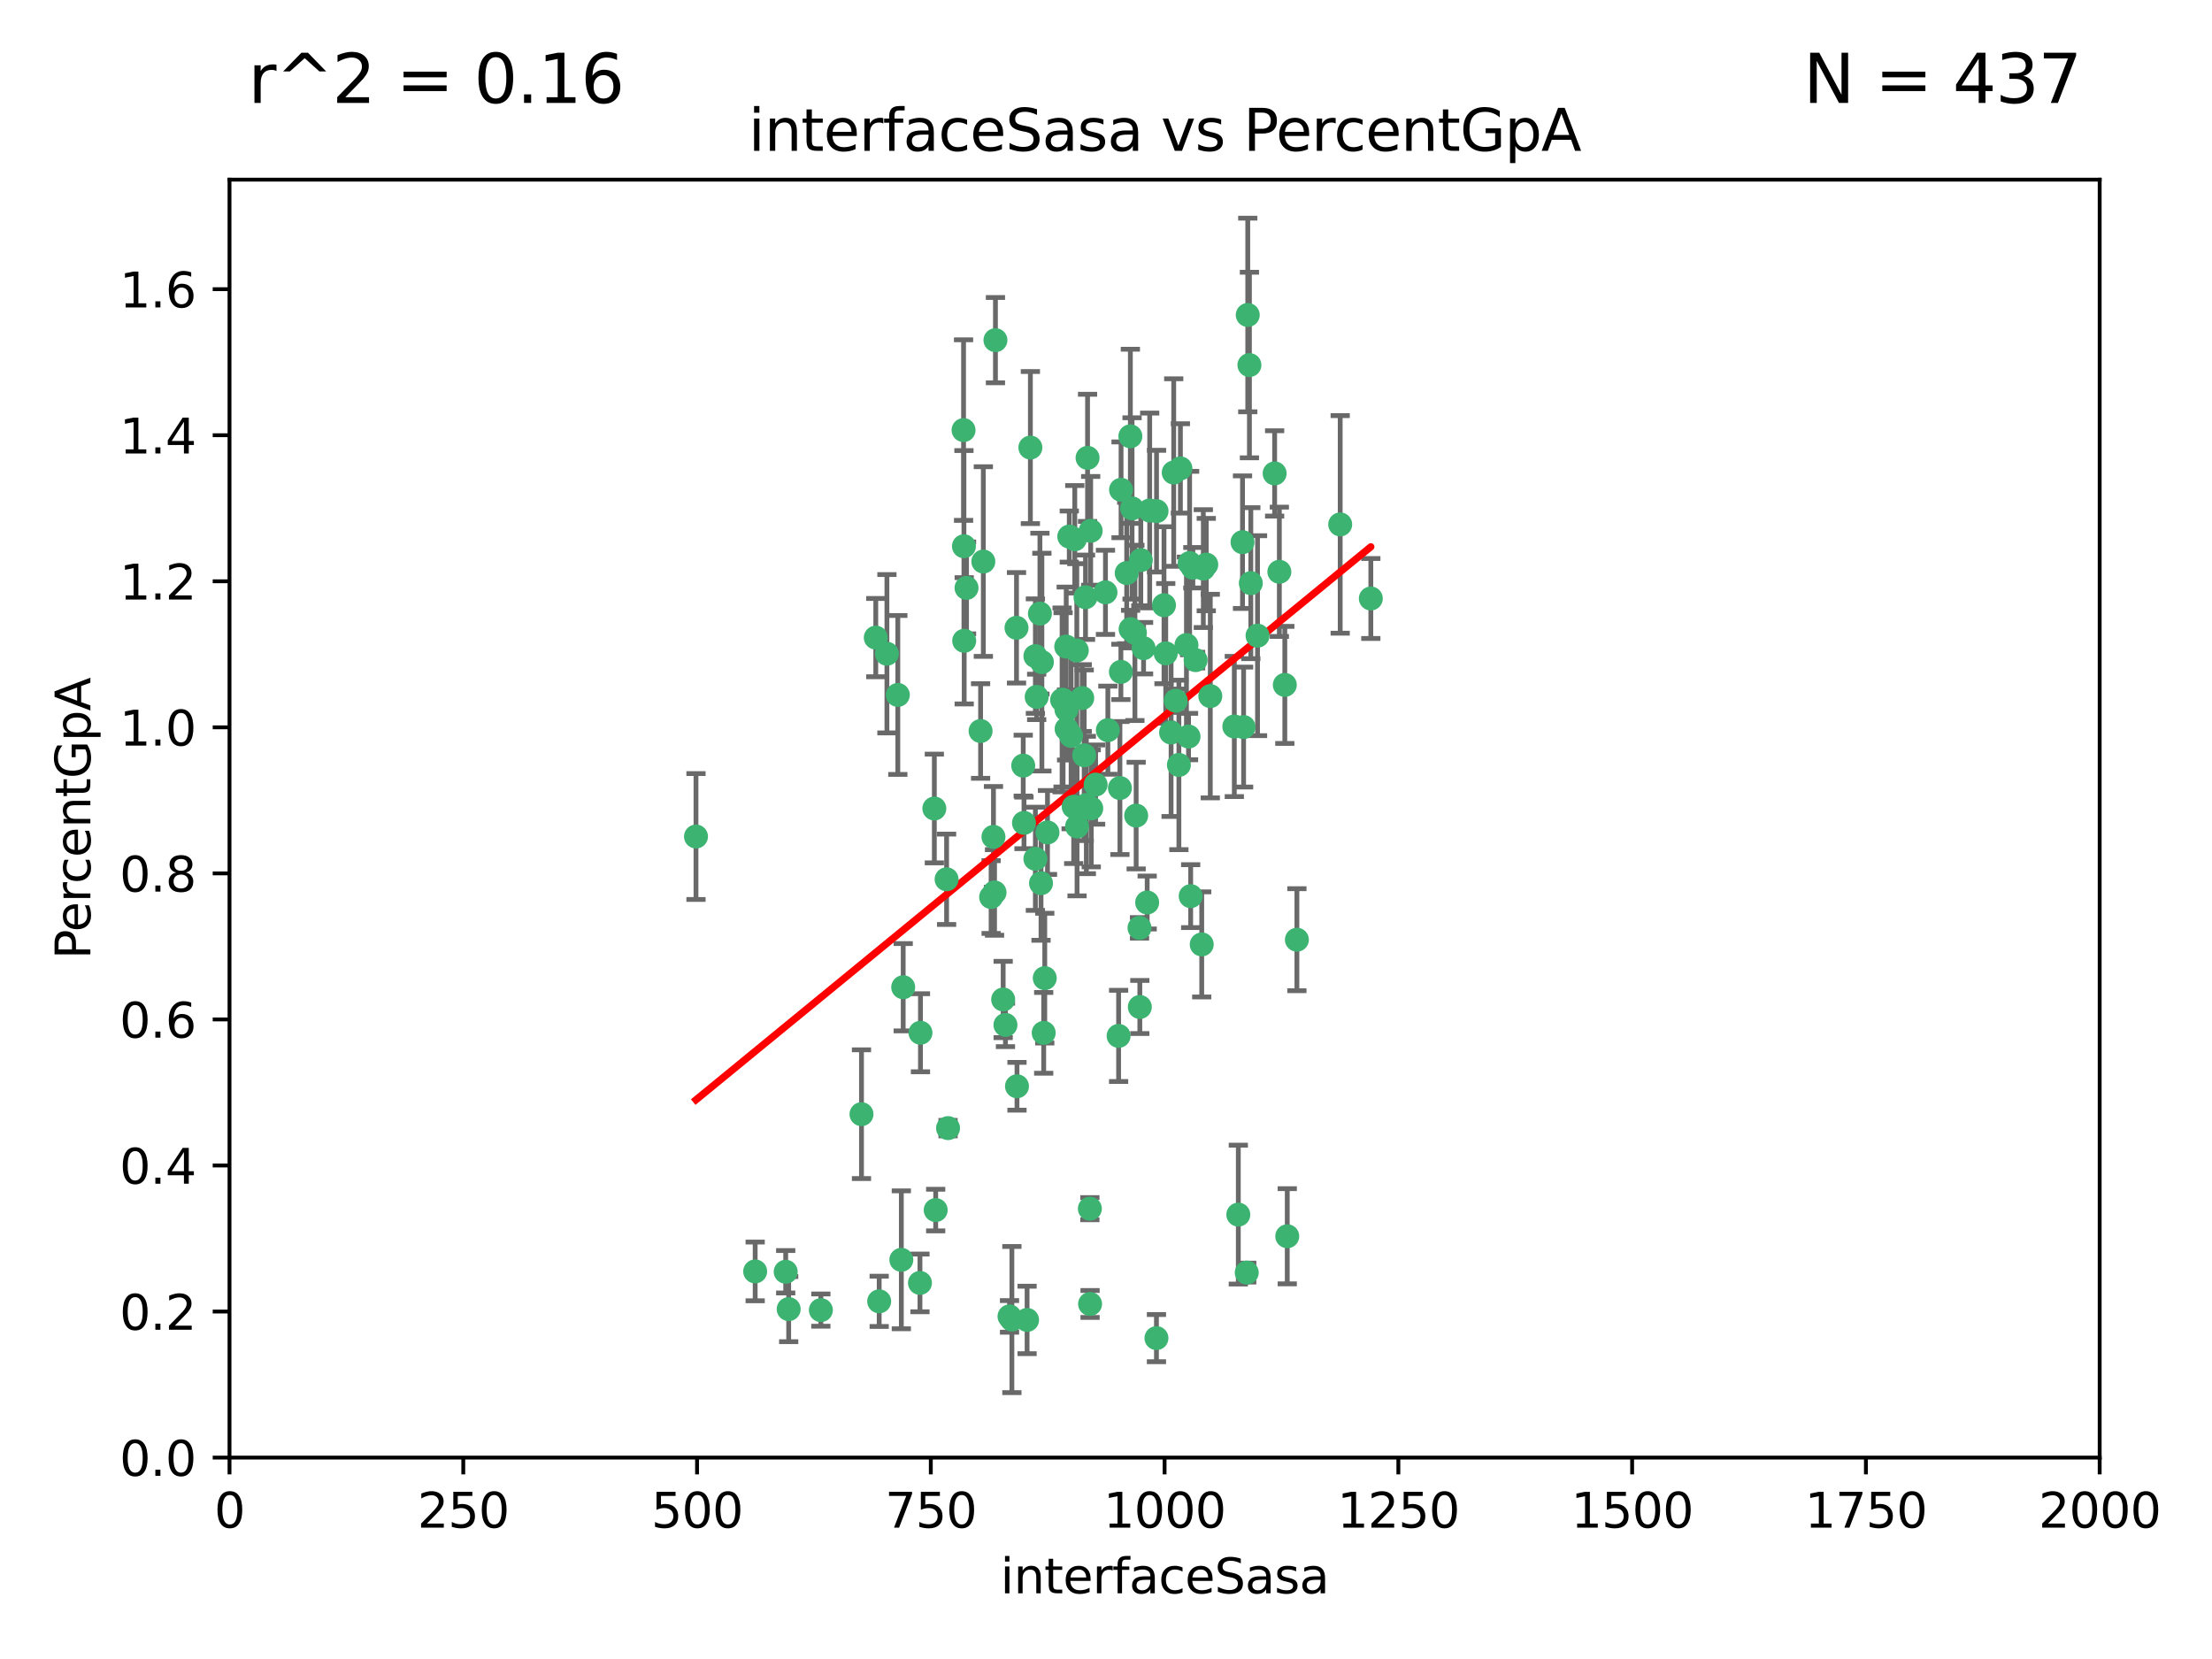 <?xml version="1.0" encoding="utf-8" standalone="no"?>
<!DOCTYPE svg PUBLIC "-//W3C//DTD SVG 1.1//EN"
  "http://www.w3.org/Graphics/SVG/1.1/DTD/svg11.dtd">
<svg xmlns:xlink="http://www.w3.org/1999/xlink" width="460.8pt" height="345.6pt" viewBox="0 0 460.8 345.6" xmlns="http://www.w3.org/2000/svg" version="1.1">
 <defs>
  <style type="text/css">*{stroke-linejoin: round; stroke-linecap: butt}</style>
 </defs>
 <g id="figure_1">
  <g id="patch_1">
   <path d="M 0 345.6 
L 460.8 345.6 
L 460.8 0 
L 0 0 
z
" style="fill: #ffffff"/>
  </g>
  <g id="axes_1">
   <g id="patch_2">
    <path d="M 47.81 303.64 
L 437.4 303.64 
L 437.4 37.422 
L 47.81 37.422 
z
" style="fill: #ffffff"/>
   </g>
   <g id="PathCollection_1">
    <defs>
     <path id="mb56c4a62df" d="M 0 1.118 
C 0.297 1.118 0.581 1 0.791 0.791 
C 1 0.581 1.118 0.297 1.118 0 
C 1.118 -0.297 1 -0.581 0.791 -0.791 
C 0.581 -1 0.297 -1.118 0 -1.118 
C -0.297 -1.118 -0.581 -1 -0.791 -0.791 
C -1 -0.581 -1.118 -0.297 -1.118 0 
C -1.118 0.297 -1 0.581 -0.791 0.791 
C -0.581 1 -0.297 1.118 0 1.118 
z
" style="stroke: #3cb371"/>
    </defs>
    <g clip-path="url(#pc2654c6aeb)">
     <use xlink:href="#mb56c4a62df" x="258.839" y="112.942" style="fill: #3cb371; stroke: #3cb371"/>
     <use xlink:href="#mb56c4a62df" x="235.526" y="131.055" style="fill: #3cb371; stroke: #3cb371"/>
     <use xlink:href="#mb56c4a62df" x="235.476" y="90.888" style="fill: #3cb371; stroke: #3cb371"/>
     <use xlink:href="#mb56c4a62df" x="265.53" y="98.62" style="fill: #3cb371; stroke: #3cb371"/>
     <use xlink:href="#mb56c4a62df" x="222.751" y="111.775" style="fill: #3cb371; stroke: #3cb371"/>
     <use xlink:href="#mb56c4a62df" x="225.86" y="157.336" style="fill: #3cb371; stroke: #3cb371"/>
     <use xlink:href="#mb56c4a62df" x="234.714" y="119.376" style="fill: #3cb371; stroke: #3cb371"/>
     <use xlink:href="#mb56c4a62df" x="259.065" y="151.463" style="fill: #3cb371; stroke: #3cb371"/>
     <use xlink:href="#mb56c4a62df" x="259.932" y="65.615" style="fill: #3cb371; stroke: #3cb371"/>
     <use xlink:href="#mb56c4a62df" x="239.502" y="106.345" style="fill: #3cb371; stroke: #3cb371"/>
     <use xlink:href="#mb56c4a62df" x="242.845" y="136.104" style="fill: #3cb371; stroke: #3cb371"/>
     <use xlink:href="#mb56c4a62df" x="261.968" y="132.423" style="fill: #3cb371; stroke: #3cb371"/>
     <use xlink:href="#mb56c4a62df" x="266.512" y="119.112" style="fill: #3cb371; stroke: #3cb371"/>
     <use xlink:href="#mb56c4a62df" x="211.757" y="130.782" style="fill: #3cb371; stroke: #3cb371"/>
     <use xlink:href="#mb56c4a62df" x="216.635" y="127.827" style="fill: #3cb371; stroke: #3cb371"/>
     <use xlink:href="#mb56c4a62df" x="163.676" y="264.929" style="fill: #3cb371; stroke: #3cb371"/>
     <use xlink:href="#mb56c4a62df" x="233.539" y="102.036" style="fill: #3cb371; stroke: #3cb371"/>
     <use xlink:href="#mb56c4a62df" x="244.935" y="145.973" style="fill: #3cb371; stroke: #3cb371"/>
     <use xlink:href="#mb56c4a62df" x="244.508" y="98.439" style="fill: #3cb371; stroke: #3cb371"/>
     <use xlink:href="#mb56c4a62df" x="267.65" y="142.678" style="fill: #3cb371; stroke: #3cb371"/>
     <use xlink:href="#mb56c4a62df" x="250.675" y="118.454" style="fill: #3cb371; stroke: #3cb371"/>
     <use xlink:href="#mb56c4a62df" x="214.648" y="93.234" style="fill: #3cb371; stroke: #3cb371"/>
     <use xlink:href="#mb56c4a62df" x="224.368" y="172.168" style="fill: #3cb371; stroke: #3cb371"/>
     <use xlink:href="#mb56c4a62df" x="233.3" y="164.163" style="fill: #3cb371; stroke: #3cb371"/>
     <use xlink:href="#mb56c4a62df" x="222.161" y="147.824" style="fill: #3cb371; stroke: #3cb371"/>
     <use xlink:href="#mb56c4a62df" x="221.458" y="145.792" style="fill: #3cb371; stroke: #3cb371"/>
     <use xlink:href="#mb56c4a62df" x="243.959" y="152.594" style="fill: #3cb371; stroke: #3cb371"/>
     <use xlink:href="#mb56c4a62df" x="226.133" y="124.412" style="fill: #3cb371; stroke: #3cb371"/>
     <use xlink:href="#mb56c4a62df" x="238.226" y="135.027" style="fill: #3cb371; stroke: #3cb371"/>
     <use xlink:href="#mb56c4a62df" x="245.585" y="159.348" style="fill: #3cb371; stroke: #3cb371"/>
     <use xlink:href="#mb56c4a62df" x="257.131" y="151.339" style="fill: #3cb371; stroke: #3cb371"/>
     <use xlink:href="#mb56c4a62df" x="247.82" y="117.295" style="fill: #3cb371; stroke: #3cb371"/>
     <use xlink:href="#mb56c4a62df" x="249.07" y="137.512" style="fill: #3cb371; stroke: #3cb371"/>
     <use xlink:href="#mb56c4a62df" x="247.161" y="134.376" style="fill: #3cb371; stroke: #3cb371"/>
     <use xlink:href="#mb56c4a62df" x="279.188" y="109.243" style="fill: #3cb371; stroke: #3cb371"/>
     <use xlink:href="#mb56c4a62df" x="236.422" y="131.841" style="fill: #3cb371; stroke: #3cb371"/>
     <use xlink:href="#mb56c4a62df" x="242.482" y="126.078" style="fill: #3cb371; stroke: #3cb371"/>
     <use xlink:href="#mb56c4a62df" x="235.828" y="105.911" style="fill: #3cb371; stroke: #3cb371"/>
     <use xlink:href="#mb56c4a62df" x="226.558" y="95.379" style="fill: #3cb371; stroke: #3cb371"/>
     <use xlink:href="#mb56c4a62df" x="200.806" y="113.791" style="fill: #3cb371; stroke: #3cb371"/>
     <use xlink:href="#mb56c4a62df" x="223.671" y="168.047" style="fill: #3cb371; stroke: #3cb371"/>
     <use xlink:href="#mb56c4a62df" x="260.277" y="76.047" style="fill: #3cb371; stroke: #3cb371"/>
     <use xlink:href="#mb56c4a62df" x="251.287" y="117.614" style="fill: #3cb371; stroke: #3cb371"/>
     <use xlink:href="#mb56c4a62df" x="217.044" y="137.93" style="fill: #3cb371; stroke: #3cb371"/>
     <use xlink:href="#mb56c4a62df" x="248.492" y="118.263" style="fill: #3cb371; stroke: #3cb371"/>
     <use xlink:href="#mb56c4a62df" x="240.928" y="106.481" style="fill: #3cb371; stroke: #3cb371"/>
     <use xlink:href="#mb56c4a62df" x="223.897" y="112.342" style="fill: #3cb371; stroke: #3cb371"/>
     <use xlink:href="#mb56c4a62df" x="225.446" y="145.415" style="fill: #3cb371; stroke: #3cb371"/>
     <use xlink:href="#mb56c4a62df" x="207.182" y="185.911" style="fill: #3cb371; stroke: #3cb371"/>
     <use xlink:href="#mb56c4a62df" x="230.29" y="123.393" style="fill: #3cb371; stroke: #3cb371"/>
     <use xlink:href="#mb56c4a62df" x="200.86" y="133.489" style="fill: #3cb371; stroke: #3cb371"/>
     <use xlink:href="#mb56c4a62df" x="217.42" y="215.165" style="fill: #3cb371; stroke: #3cb371"/>
     <use xlink:href="#mb56c4a62df" x="233.504" y="139.965" style="fill: #3cb371; stroke: #3cb371"/>
     <use xlink:href="#mb56c4a62df" x="237.649" y="116.68" style="fill: #3cb371; stroke: #3cb371"/>
     <use xlink:href="#mb56c4a62df" x="259.72" y="265.102" style="fill: #3cb371; stroke: #3cb371"/>
     <use xlink:href="#mb56c4a62df" x="213.316" y="171.425" style="fill: #3cb371; stroke: #3cb371"/>
     <use xlink:href="#mb56c4a62df" x="207.37" y="70.861" style="fill: #3cb371; stroke: #3cb371"/>
     <use xlink:href="#mb56c4a62df" x="204.848" y="116.981" style="fill: #3cb371; stroke: #3cb371"/>
     <use xlink:href="#mb56c4a62df" x="245.901" y="97.58" style="fill: #3cb371; stroke: #3cb371"/>
     <use xlink:href="#mb56c4a62df" x="285.569" y="124.676" style="fill: #3cb371; stroke: #3cb371"/>
     <use xlink:href="#mb56c4a62df" x="215.957" y="145.177" style="fill: #3cb371; stroke: #3cb371"/>
     <use xlink:href="#mb56c4a62df" x="194.641" y="168.424" style="fill: #3cb371; stroke: #3cb371"/>
     <use xlink:href="#mb56c4a62df" x="209.455" y="213.509" style="fill: #3cb371; stroke: #3cb371"/>
     <use xlink:href="#mb56c4a62df" x="191.75" y="215.142" style="fill: #3cb371; stroke: #3cb371"/>
     <use xlink:href="#mb56c4a62df" x="184.761" y="136.185" style="fill: #3cb371; stroke: #3cb371"/>
     <use xlink:href="#mb56c4a62df" x="194.921" y="252.079" style="fill: #3cb371; stroke: #3cb371"/>
     <use xlink:href="#mb56c4a62df" x="233.027" y="215.797" style="fill: #3cb371; stroke: #3cb371"/>
     <use xlink:href="#mb56c4a62df" x="223.133" y="153.309" style="fill: #3cb371; stroke: #3cb371"/>
     <use xlink:href="#mb56c4a62df" x="182.439" y="132.827" style="fill: #3cb371; stroke: #3cb371"/>
     <use xlink:href="#mb56c4a62df" x="213.156" y="159.493" style="fill: #3cb371; stroke: #3cb371"/>
     <use xlink:href="#mb56c4a62df" x="222.113" y="134.696" style="fill: #3cb371; stroke: #3cb371"/>
     <use xlink:href="#mb56c4a62df" x="200.726" y="89.595" style="fill: #3cb371; stroke: #3cb371"/>
     <use xlink:href="#mb56c4a62df" x="215.692" y="178.902" style="fill: #3cb371; stroke: #3cb371"/>
     <use xlink:href="#mb56c4a62df" x="268.16" y="257.534" style="fill: #3cb371; stroke: #3cb371"/>
     <use xlink:href="#mb56c4a62df" x="228.237" y="163.444" style="fill: #3cb371; stroke: #3cb371"/>
     <use xlink:href="#mb56c4a62df" x="247.594" y="153.438" style="fill: #3cb371; stroke: #3cb371"/>
     <use xlink:href="#mb56c4a62df" x="257.963" y="253.027" style="fill: #3cb371; stroke: #3cb371"/>
     <use xlink:href="#mb56c4a62df" x="222.194" y="151.842" style="fill: #3cb371; stroke: #3cb371"/>
     <use xlink:href="#mb56c4a62df" x="204.275" y="152.282" style="fill: #3cb371; stroke: #3cb371"/>
     <use xlink:href="#mb56c4a62df" x="237.381" y="193.294" style="fill: #3cb371; stroke: #3cb371"/>
     <use xlink:href="#mb56c4a62df" x="197.192" y="183.172" style="fill: #3cb371; stroke: #3cb371"/>
     <use xlink:href="#mb56c4a62df" x="208.978" y="208.21" style="fill: #3cb371; stroke: #3cb371"/>
     <use xlink:href="#mb56c4a62df" x="227.208" y="110.578" style="fill: #3cb371; stroke: #3cb371"/>
     <use xlink:href="#mb56c4a62df" x="217.644" y="203.763" style="fill: #3cb371; stroke: #3cb371"/>
     <use xlink:href="#mb56c4a62df" x="260.569" y="121.483" style="fill: #3cb371; stroke: #3cb371"/>
     <use xlink:href="#mb56c4a62df" x="227.082" y="271.638" style="fill: #3cb371; stroke: #3cb371"/>
     <use xlink:href="#mb56c4a62df" x="191.645" y="267.254" style="fill: #3cb371; stroke: #3cb371"/>
     <use xlink:href="#mb56c4a62df" x="206.469" y="186.871" style="fill: #3cb371; stroke: #3cb371"/>
     <use xlink:href="#mb56c4a62df" x="215.692" y="136.681" style="fill: #3cb371; stroke: #3cb371"/>
     <use xlink:href="#mb56c4a62df" x="230.787" y="152.109" style="fill: #3cb371; stroke: #3cb371"/>
     <use xlink:href="#mb56c4a62df" x="210.3" y="274.228" style="fill: #3cb371; stroke: #3cb371"/>
     <use xlink:href="#mb56c4a62df" x="236.683" y="169.904" style="fill: #3cb371; stroke: #3cb371"/>
     <use xlink:href="#mb56c4a62df" x="206.956" y="174.337" style="fill: #3cb371; stroke: #3cb371"/>
     <use xlink:href="#mb56c4a62df" x="237.447" y="209.773" style="fill: #3cb371; stroke: #3cb371"/>
     <use xlink:href="#mb56c4a62df" x="240.91" y="278.754" style="fill: #3cb371; stroke: #3cb371"/>
     <use xlink:href="#mb56c4a62df" x="211.857" y="226.289" style="fill: #3cb371; stroke: #3cb371"/>
     <use xlink:href="#mb56c4a62df" x="188.154" y="205.658" style="fill: #3cb371; stroke: #3cb371"/>
     <use xlink:href="#mb56c4a62df" x="227.327" y="168.402" style="fill: #3cb371; stroke: #3cb371"/>
     <use xlink:href="#mb56c4a62df" x="270.167" y="195.759" style="fill: #3cb371; stroke: #3cb371"/>
     <use xlink:href="#mb56c4a62df" x="250.342" y="196.738" style="fill: #3cb371; stroke: #3cb371"/>
     <use xlink:href="#mb56c4a62df" x="183.15" y="271.091" style="fill: #3cb371; stroke: #3cb371"/>
     <use xlink:href="#mb56c4a62df" x="238.978" y="188.006" style="fill: #3cb371; stroke: #3cb371"/>
     <use xlink:href="#mb56c4a62df" x="221.254" y="145.808" style="fill: #3cb371; stroke: #3cb371"/>
     <use xlink:href="#mb56c4a62df" x="210.795" y="274.885" style="fill: #3cb371; stroke: #3cb371"/>
     <use xlink:href="#mb56c4a62df" x="179.464" y="232.104" style="fill: #3cb371; stroke: #3cb371"/>
     <use xlink:href="#mb56c4a62df" x="218.211" y="173.415" style="fill: #3cb371; stroke: #3cb371"/>
     <use xlink:href="#mb56c4a62df" x="164.297" y="272.713" style="fill: #3cb371; stroke: #3cb371"/>
     <use xlink:href="#mb56c4a62df" x="248.04" y="186.683" style="fill: #3cb371; stroke: #3cb371"/>
     <use xlink:href="#mb56c4a62df" x="187.764" y="262.444" style="fill: #3cb371; stroke: #3cb371"/>
     <use xlink:href="#mb56c4a62df" x="224.318" y="135.502" style="fill: #3cb371; stroke: #3cb371"/>
     <use xlink:href="#mb56c4a62df" x="226.307" y="167.694" style="fill: #3cb371; stroke: #3cb371"/>
     <use xlink:href="#mb56c4a62df" x="201.345" y="122.472" style="fill: #3cb371; stroke: #3cb371"/>
     <use xlink:href="#mb56c4a62df" x="157.316" y="264.859" style="fill: #3cb371; stroke: #3cb371"/>
     <use xlink:href="#mb56c4a62df" x="213.96" y="274.966" style="fill: #3cb371; stroke: #3cb371"/>
     <use xlink:href="#mb56c4a62df" x="187.034" y="144.768" style="fill: #3cb371; stroke: #3cb371"/>
     <use xlink:href="#mb56c4a62df" x="252.125" y="145.01" style="fill: #3cb371; stroke: #3cb371"/>
     <use xlink:href="#mb56c4a62df" x="216.863" y="183.985" style="fill: #3cb371; stroke: #3cb371"/>
     <use xlink:href="#mb56c4a62df" x="227.039" y="251.787" style="fill: #3cb371; stroke: #3cb371"/>
     <use xlink:href="#mb56c4a62df" x="171" y="272.919" style="fill: #3cb371; stroke: #3cb371"/>
     <use xlink:href="#mb56c4a62df" x="197.496" y="235.007" style="fill: #3cb371; stroke: #3cb371"/>
     <use xlink:href="#mb56c4a62df" x="144.987" y="174.262" style="fill: #3cb371; stroke: #3cb371"/>
    </g>
   </g>
   <g id="matplotlib.axis_1">
    <g id="xtick_1">
     <g id="line2d_1">
      <defs>
       <path id="m85d8f8ca1c" d="M 0 0 
L 0 3.5 
" style="stroke: #000000; stroke-width: 0.8"/>
      </defs>
      <g>
       <use xlink:href="#m85d8f8ca1c" x="47.81" y="303.64" style="stroke: #000000; stroke-width: 0.8"/>
      </g>
     </g>
     <g id="text_1">
      <!-- 0 -->
      <g transform="translate(44.629 318.238)scale(0.1 -0.1)">
       <defs>
        <path id="DejaVuSans-30" d="M 2034 4250 
Q 1547 4250 1301 3770 
Q 1056 3291 1056 2328 
Q 1056 1369 1301 889 
Q 1547 409 2034 409 
Q 2525 409 2770 889 
Q 3016 1369 3016 2328 
Q 3016 3291 2770 3770 
Q 2525 4250 2034 4250 
z
M 2034 4750 
Q 2819 4750 3233 4129 
Q 3647 3509 3647 2328 
Q 3647 1150 3233 529 
Q 2819 -91 2034 -91 
Q 1250 -91 836 529 
Q 422 1150 422 2328 
Q 422 3509 836 4129 
Q 1250 4750 2034 4750 
z
" transform="scale(0.016)"/>
       </defs>
       <use xlink:href="#DejaVuSans-30"/>
      </g>
     </g>
    </g>
    <g id="xtick_2">
     <g id="line2d_2">
      <g>
       <use xlink:href="#m85d8f8ca1c" x="96.509" y="303.64" style="stroke: #000000; stroke-width: 0.8"/>
      </g>
     </g>
     <g id="text_2">
      <!-- 250 -->
      <g transform="translate(86.965 318.238)scale(0.1 -0.1)">
       <defs>
        <path id="DejaVuSans-32" d="M 1228 531 
L 3431 531 
L 3431 0 
L 469 0 
L 469 531 
Q 828 903 1448 1529 
Q 2069 2156 2228 2338 
Q 2531 2678 2651 2914 
Q 2772 3150 2772 3378 
Q 2772 3750 2511 3984 
Q 2250 4219 1831 4219 
Q 1534 4219 1204 4116 
Q 875 4013 500 3803 
L 500 4441 
Q 881 4594 1212 4672 
Q 1544 4750 1819 4750 
Q 2544 4750 2975 4387 
Q 3406 4025 3406 3419 
Q 3406 3131 3298 2873 
Q 3191 2616 2906 2266 
Q 2828 2175 2409 1742 
Q 1991 1309 1228 531 
z
" transform="scale(0.016)"/>
        <path id="DejaVuSans-35" d="M 691 4666 
L 3169 4666 
L 3169 4134 
L 1269 4134 
L 1269 2991 
Q 1406 3038 1543 3061 
Q 1681 3084 1819 3084 
Q 2600 3084 3056 2656 
Q 3513 2228 3513 1497 
Q 3513 744 3044 326 
Q 2575 -91 1722 -91 
Q 1428 -91 1123 -41 
Q 819 9 494 109 
L 494 744 
Q 775 591 1075 516 
Q 1375 441 1709 441 
Q 2250 441 2565 725 
Q 2881 1009 2881 1497 
Q 2881 1984 2565 2268 
Q 2250 2553 1709 2553 
Q 1456 2553 1204 2497 
Q 953 2441 691 2322 
L 691 4666 
z
" transform="scale(0.016)"/>
       </defs>
       <use xlink:href="#DejaVuSans-32"/>
       <use xlink:href="#DejaVuSans-35" x="63.623"/>
       <use xlink:href="#DejaVuSans-30" x="127.246"/>
      </g>
     </g>
    </g>
    <g id="xtick_3">
     <g id="line2d_3">
      <g>
       <use xlink:href="#m85d8f8ca1c" x="145.208" y="303.64" style="stroke: #000000; stroke-width: 0.8"/>
      </g>
     </g>
     <g id="text_3">
      <!-- 500 -->
      <g transform="translate(135.664 318.238)scale(0.1 -0.1)">
       <use xlink:href="#DejaVuSans-35"/>
       <use xlink:href="#DejaVuSans-30" x="63.623"/>
       <use xlink:href="#DejaVuSans-30" x="127.246"/>
      </g>
     </g>
    </g>
    <g id="xtick_4">
     <g id="line2d_4">
      <g>
       <use xlink:href="#m85d8f8ca1c" x="193.906" y="303.64" style="stroke: #000000; stroke-width: 0.8"/>
      </g>
     </g>
     <g id="text_4">
      <!-- 750 -->
      <g transform="translate(184.363 318.238)scale(0.1 -0.1)">
       <defs>
        <path id="DejaVuSans-37" d="M 525 4666 
L 3525 4666 
L 3525 4397 
L 1831 0 
L 1172 0 
L 2766 4134 
L 525 4134 
L 525 4666 
z
" transform="scale(0.016)"/>
       </defs>
       <use xlink:href="#DejaVuSans-37"/>
       <use xlink:href="#DejaVuSans-35" x="63.623"/>
       <use xlink:href="#DejaVuSans-30" x="127.246"/>
      </g>
     </g>
    </g>
    <g id="xtick_5">
     <g id="line2d_5">
      <g>
       <use xlink:href="#m85d8f8ca1c" x="242.605" y="303.64" style="stroke: #000000; stroke-width: 0.8"/>
      </g>
     </g>
     <g id="text_5">
      <!-- 1000 -->
      <g transform="translate(229.88 318.238)scale(0.1 -0.1)">
       <defs>
        <path id="DejaVuSans-31" d="M 794 531 
L 1825 531 
L 1825 4091 
L 703 3866 
L 703 4441 
L 1819 4666 
L 2450 4666 
L 2450 531 
L 3481 531 
L 3481 0 
L 794 0 
L 794 531 
z
" transform="scale(0.016)"/>
       </defs>
       <use xlink:href="#DejaVuSans-31"/>
       <use xlink:href="#DejaVuSans-30" x="63.623"/>
       <use xlink:href="#DejaVuSans-30" x="127.246"/>
       <use xlink:href="#DejaVuSans-30" x="190.869"/>
      </g>
     </g>
    </g>
    <g id="xtick_6">
     <g id="line2d_6">
      <g>
       <use xlink:href="#m85d8f8ca1c" x="291.304" y="303.64" style="stroke: #000000; stroke-width: 0.8"/>
      </g>
     </g>
     <g id="text_6">
      <!-- 1250 -->
      <g transform="translate(278.579 318.238)scale(0.1 -0.1)">
       <use xlink:href="#DejaVuSans-31"/>
       <use xlink:href="#DejaVuSans-32" x="63.623"/>
       <use xlink:href="#DejaVuSans-35" x="127.246"/>
       <use xlink:href="#DejaVuSans-30" x="190.869"/>
      </g>
     </g>
    </g>
    <g id="xtick_7">
     <g id="line2d_7">
      <g>
       <use xlink:href="#m85d8f8ca1c" x="340.002" y="303.64" style="stroke: #000000; stroke-width: 0.8"/>
      </g>
     </g>
     <g id="text_7">
      <!-- 1500 -->
      <g transform="translate(327.277 318.238)scale(0.1 -0.1)">
       <use xlink:href="#DejaVuSans-31"/>
       <use xlink:href="#DejaVuSans-35" x="63.623"/>
       <use xlink:href="#DejaVuSans-30" x="127.246"/>
       <use xlink:href="#DejaVuSans-30" x="190.869"/>
      </g>
     </g>
    </g>
    <g id="xtick_8">
     <g id="line2d_8">
      <g>
       <use xlink:href="#m85d8f8ca1c" x="388.701" y="303.64" style="stroke: #000000; stroke-width: 0.8"/>
      </g>
     </g>
     <g id="text_8">
      <!-- 1750 -->
      <g transform="translate(375.976 318.238)scale(0.1 -0.1)">
       <use xlink:href="#DejaVuSans-31"/>
       <use xlink:href="#DejaVuSans-37" x="63.623"/>
       <use xlink:href="#DejaVuSans-35" x="127.246"/>
       <use xlink:href="#DejaVuSans-30" x="190.869"/>
      </g>
     </g>
    </g>
    <g id="xtick_9">
     <g id="line2d_9">
      <g>
       <use xlink:href="#m85d8f8ca1c" x="437.4" y="303.64" style="stroke: #000000; stroke-width: 0.8"/>
      </g>
     </g>
     <g id="text_9">
      <!-- 2000 -->
      <g transform="translate(424.675 318.238)scale(0.1 -0.1)">
       <use xlink:href="#DejaVuSans-32"/>
       <use xlink:href="#DejaVuSans-30" x="63.623"/>
       <use xlink:href="#DejaVuSans-30" x="127.246"/>
       <use xlink:href="#DejaVuSans-30" x="190.869"/>
      </g>
     </g>
    </g>
    <g id="text_10">
     <!-- interfaceSasa -->
     <g transform="translate(208.398 331.917)scale(0.1 -0.1)">
      <defs>
       <path id="DejaVuSans-69" d="M 603 3500 
L 1178 3500 
L 1178 0 
L 603 0 
L 603 3500 
z
M 603 4863 
L 1178 4863 
L 1178 4134 
L 603 4134 
L 603 4863 
z
" transform="scale(0.016)"/>
       <path id="DejaVuSans-6e" d="M 3513 2113 
L 3513 0 
L 2938 0 
L 2938 2094 
Q 2938 2591 2744 2837 
Q 2550 3084 2163 3084 
Q 1697 3084 1428 2787 
Q 1159 2491 1159 1978 
L 1159 0 
L 581 0 
L 581 3500 
L 1159 3500 
L 1159 2956 
Q 1366 3272 1645 3428 
Q 1925 3584 2291 3584 
Q 2894 3584 3203 3211 
Q 3513 2838 3513 2113 
z
" transform="scale(0.016)"/>
       <path id="DejaVuSans-74" d="M 1172 4494 
L 1172 3500 
L 2356 3500 
L 2356 3053 
L 1172 3053 
L 1172 1153 
Q 1172 725 1289 603 
Q 1406 481 1766 481 
L 2356 481 
L 2356 0 
L 1766 0 
Q 1100 0 847 248 
Q 594 497 594 1153 
L 594 3053 
L 172 3053 
L 172 3500 
L 594 3500 
L 594 4494 
L 1172 4494 
z
" transform="scale(0.016)"/>
       <path id="DejaVuSans-65" d="M 3597 1894 
L 3597 1613 
L 953 1613 
Q 991 1019 1311 708 
Q 1631 397 2203 397 
Q 2534 397 2845 478 
Q 3156 559 3463 722 
L 3463 178 
Q 3153 47 2828 -22 
Q 2503 -91 2169 -91 
Q 1331 -91 842 396 
Q 353 884 353 1716 
Q 353 2575 817 3079 
Q 1281 3584 2069 3584 
Q 2775 3584 3186 3129 
Q 3597 2675 3597 1894 
z
M 3022 2063 
Q 3016 2534 2758 2815 
Q 2500 3097 2075 3097 
Q 1594 3097 1305 2825 
Q 1016 2553 972 2059 
L 3022 2063 
z
" transform="scale(0.016)"/>
       <path id="DejaVuSans-72" d="M 2631 2963 
Q 2534 3019 2420 3045 
Q 2306 3072 2169 3072 
Q 1681 3072 1420 2755 
Q 1159 2438 1159 1844 
L 1159 0 
L 581 0 
L 581 3500 
L 1159 3500 
L 1159 2956 
Q 1341 3275 1631 3429 
Q 1922 3584 2338 3584 
Q 2397 3584 2469 3576 
Q 2541 3569 2628 3553 
L 2631 2963 
z
" transform="scale(0.016)"/>
       <path id="DejaVuSans-66" d="M 2375 4863 
L 2375 4384 
L 1825 4384 
Q 1516 4384 1395 4259 
Q 1275 4134 1275 3809 
L 1275 3500 
L 2222 3500 
L 2222 3053 
L 1275 3053 
L 1275 0 
L 697 0 
L 697 3053 
L 147 3053 
L 147 3500 
L 697 3500 
L 697 3744 
Q 697 4328 969 4595 
Q 1241 4863 1831 4863 
L 2375 4863 
z
" transform="scale(0.016)"/>
       <path id="DejaVuSans-61" d="M 2194 1759 
Q 1497 1759 1228 1600 
Q 959 1441 959 1056 
Q 959 750 1161 570 
Q 1363 391 1709 391 
Q 2188 391 2477 730 
Q 2766 1069 2766 1631 
L 2766 1759 
L 2194 1759 
z
M 3341 1997 
L 3341 0 
L 2766 0 
L 2766 531 
Q 2569 213 2275 61 
Q 1981 -91 1556 -91 
Q 1019 -91 701 211 
Q 384 513 384 1019 
Q 384 1609 779 1909 
Q 1175 2209 1959 2209 
L 2766 2209 
L 2766 2266 
Q 2766 2663 2505 2880 
Q 2244 3097 1772 3097 
Q 1472 3097 1187 3025 
Q 903 2953 641 2809 
L 641 3341 
Q 956 3463 1253 3523 
Q 1550 3584 1831 3584 
Q 2591 3584 2966 3190 
Q 3341 2797 3341 1997 
z
" transform="scale(0.016)"/>
       <path id="DejaVuSans-63" d="M 3122 3366 
L 3122 2828 
Q 2878 2963 2633 3030 
Q 2388 3097 2138 3097 
Q 1578 3097 1268 2742 
Q 959 2388 959 1747 
Q 959 1106 1268 751 
Q 1578 397 2138 397 
Q 2388 397 2633 464 
Q 2878 531 3122 666 
L 3122 134 
Q 2881 22 2623 -34 
Q 2366 -91 2075 -91 
Q 1284 -91 818 406 
Q 353 903 353 1747 
Q 353 2603 823 3093 
Q 1294 3584 2113 3584 
Q 2378 3584 2631 3529 
Q 2884 3475 3122 3366 
z
" transform="scale(0.016)"/>
       <path id="DejaVuSans-53" d="M 3425 4513 
L 3425 3897 
Q 3066 4069 2747 4153 
Q 2428 4238 2131 4238 
Q 1616 4238 1336 4038 
Q 1056 3838 1056 3469 
Q 1056 3159 1242 3001 
Q 1428 2844 1947 2747 
L 2328 2669 
Q 3034 2534 3370 2195 
Q 3706 1856 3706 1288 
Q 3706 609 3251 259 
Q 2797 -91 1919 -91 
Q 1588 -91 1214 -16 
Q 841 59 441 206 
L 441 856 
Q 825 641 1194 531 
Q 1563 422 1919 422 
Q 2459 422 2753 634 
Q 3047 847 3047 1241 
Q 3047 1584 2836 1778 
Q 2625 1972 2144 2069 
L 1759 2144 
Q 1053 2284 737 2584 
Q 422 2884 422 3419 
Q 422 4038 858 4394 
Q 1294 4750 2059 4750 
Q 2388 4750 2728 4690 
Q 3069 4631 3425 4513 
z
" transform="scale(0.016)"/>
       <path id="DejaVuSans-73" d="M 2834 3397 
L 2834 2853 
Q 2591 2978 2328 3040 
Q 2066 3103 1784 3103 
Q 1356 3103 1142 2972 
Q 928 2841 928 2578 
Q 928 2378 1081 2264 
Q 1234 2150 1697 2047 
L 1894 2003 
Q 2506 1872 2764 1633 
Q 3022 1394 3022 966 
Q 3022 478 2636 193 
Q 2250 -91 1575 -91 
Q 1294 -91 989 -36 
Q 684 19 347 128 
L 347 722 
Q 666 556 975 473 
Q 1284 391 1588 391 
Q 1994 391 2212 530 
Q 2431 669 2431 922 
Q 2431 1156 2273 1281 
Q 2116 1406 1581 1522 
L 1381 1569 
Q 847 1681 609 1914 
Q 372 2147 372 2553 
Q 372 3047 722 3315 
Q 1072 3584 1716 3584 
Q 2034 3584 2315 3537 
Q 2597 3491 2834 3397 
z
" transform="scale(0.016)"/>
      </defs>
      <use xlink:href="#DejaVuSans-69"/>
      <use xlink:href="#DejaVuSans-6e" x="27.783"/>
      <use xlink:href="#DejaVuSans-74" x="91.162"/>
      <use xlink:href="#DejaVuSans-65" x="130.371"/>
      <use xlink:href="#DejaVuSans-72" x="191.895"/>
      <use xlink:href="#DejaVuSans-66" x="233.008"/>
      <use xlink:href="#DejaVuSans-61" x="268.213"/>
      <use xlink:href="#DejaVuSans-63" x="329.492"/>
      <use xlink:href="#DejaVuSans-65" x="384.473"/>
      <use xlink:href="#DejaVuSans-53" x="445.996"/>
      <use xlink:href="#DejaVuSans-61" x="509.473"/>
      <use xlink:href="#DejaVuSans-73" x="570.752"/>
      <use xlink:href="#DejaVuSans-61" x="622.852"/>
     </g>
    </g>
   </g>
   <g id="matplotlib.axis_2">
    <g id="ytick_1">
     <g id="line2d_10">
      <defs>
       <path id="m6ef26060d2" d="M 0 0 
L -3.5 0 
" style="stroke: #000000; stroke-width: 0.8"/>
      </defs>
      <g>
       <use xlink:href="#m6ef26060d2" x="47.81" y="303.64" style="stroke: #000000; stroke-width: 0.8"/>
      </g>
     </g>
     <g id="text_11">
      <!-- 0.0 -->
      <g transform="translate(24.907 307.439)scale(0.1 -0.1)">
       <defs>
        <path id="DejaVuSans-2e" d="M 684 794 
L 1344 794 
L 1344 0 
L 684 0 
L 684 794 
z
" transform="scale(0.016)"/>
       </defs>
       <use xlink:href="#DejaVuSans-30"/>
       <use xlink:href="#DejaVuSans-2e" x="63.623"/>
       <use xlink:href="#DejaVuSans-30" x="95.41"/>
      </g>
     </g>
    </g>
    <g id="ytick_2">
     <g id="line2d_11">
      <g>
       <use xlink:href="#m6ef26060d2" x="47.81" y="273.215" style="stroke: #000000; stroke-width: 0.8"/>
      </g>
     </g>
     <g id="text_12">
      <!-- 0.2 -->
      <g transform="translate(24.907 277.014)scale(0.1 -0.1)">
       <use xlink:href="#DejaVuSans-30"/>
       <use xlink:href="#DejaVuSans-2e" x="63.623"/>
       <use xlink:href="#DejaVuSans-32" x="95.41"/>
      </g>
     </g>
    </g>
    <g id="ytick_3">
     <g id="line2d_12">
      <g>
       <use xlink:href="#m6ef26060d2" x="47.81" y="242.79" style="stroke: #000000; stroke-width: 0.8"/>
      </g>
     </g>
     <g id="text_13">
      <!-- 0.4 -->
      <g transform="translate(24.907 246.589)scale(0.1 -0.1)">
       <defs>
        <path id="DejaVuSans-34" d="M 2419 4116 
L 825 1625 
L 2419 1625 
L 2419 4116 
z
M 2253 4666 
L 3047 4666 
L 3047 1625 
L 3713 1625 
L 3713 1100 
L 3047 1100 
L 3047 0 
L 2419 0 
L 2419 1100 
L 313 1100 
L 313 1709 
L 2253 4666 
z
" transform="scale(0.016)"/>
       </defs>
       <use xlink:href="#DejaVuSans-30"/>
       <use xlink:href="#DejaVuSans-2e" x="63.623"/>
       <use xlink:href="#DejaVuSans-34" x="95.41"/>
      </g>
     </g>
    </g>
    <g id="ytick_4">
     <g id="line2d_13">
      <g>
       <use xlink:href="#m6ef26060d2" x="47.81" y="212.365" style="stroke: #000000; stroke-width: 0.8"/>
      </g>
     </g>
     <g id="text_14">
      <!-- 0.6 -->
      <g transform="translate(24.907 216.164)scale(0.1 -0.1)">
       <defs>
        <path id="DejaVuSans-36" d="M 2113 2584 
Q 1688 2584 1439 2293 
Q 1191 2003 1191 1497 
Q 1191 994 1439 701 
Q 1688 409 2113 409 
Q 2538 409 2786 701 
Q 3034 994 3034 1497 
Q 3034 2003 2786 2293 
Q 2538 2584 2113 2584 
z
M 3366 4563 
L 3366 3988 
Q 3128 4100 2886 4159 
Q 2644 4219 2406 4219 
Q 1781 4219 1451 3797 
Q 1122 3375 1075 2522 
Q 1259 2794 1537 2939 
Q 1816 3084 2150 3084 
Q 2853 3084 3261 2657 
Q 3669 2231 3669 1497 
Q 3669 778 3244 343 
Q 2819 -91 2113 -91 
Q 1303 -91 875 529 
Q 447 1150 447 2328 
Q 447 3434 972 4092 
Q 1497 4750 2381 4750 
Q 2619 4750 2861 4703 
Q 3103 4656 3366 4563 
z
" transform="scale(0.016)"/>
       </defs>
       <use xlink:href="#DejaVuSans-30"/>
       <use xlink:href="#DejaVuSans-2e" x="63.623"/>
       <use xlink:href="#DejaVuSans-36" x="95.41"/>
      </g>
     </g>
    </g>
    <g id="ytick_5">
     <g id="line2d_14">
      <g>
       <use xlink:href="#m6ef26060d2" x="47.81" y="181.94" style="stroke: #000000; stroke-width: 0.8"/>
      </g>
     </g>
     <g id="text_15">
      <!-- 0.8 -->
      <g transform="translate(24.907 185.739)scale(0.1 -0.1)">
       <defs>
        <path id="DejaVuSans-38" d="M 2034 2216 
Q 1584 2216 1326 1975 
Q 1069 1734 1069 1313 
Q 1069 891 1326 650 
Q 1584 409 2034 409 
Q 2484 409 2743 651 
Q 3003 894 3003 1313 
Q 3003 1734 2745 1975 
Q 2488 2216 2034 2216 
z
M 1403 2484 
Q 997 2584 770 2862 
Q 544 3141 544 3541 
Q 544 4100 942 4425 
Q 1341 4750 2034 4750 
Q 2731 4750 3128 4425 
Q 3525 4100 3525 3541 
Q 3525 3141 3298 2862 
Q 3072 2584 2669 2484 
Q 3125 2378 3379 2068 
Q 3634 1759 3634 1313 
Q 3634 634 3220 271 
Q 2806 -91 2034 -91 
Q 1263 -91 848 271 
Q 434 634 434 1313 
Q 434 1759 690 2068 
Q 947 2378 1403 2484 
z
M 1172 3481 
Q 1172 3119 1398 2916 
Q 1625 2713 2034 2713 
Q 2441 2713 2670 2916 
Q 2900 3119 2900 3481 
Q 2900 3844 2670 4047 
Q 2441 4250 2034 4250 
Q 1625 4250 1398 4047 
Q 1172 3844 1172 3481 
z
" transform="scale(0.016)"/>
       </defs>
       <use xlink:href="#DejaVuSans-30"/>
       <use xlink:href="#DejaVuSans-2e" x="63.623"/>
       <use xlink:href="#DejaVuSans-38" x="95.41"/>
      </g>
     </g>
    </g>
    <g id="ytick_6">
     <g id="line2d_15">
      <g>
       <use xlink:href="#m6ef26060d2" x="47.81" y="151.515" style="stroke: #000000; stroke-width: 0.8"/>
      </g>
     </g>
     <g id="text_16">
      <!-- 1.0 -->
      <g transform="translate(24.907 155.315)scale(0.1 -0.1)">
       <use xlink:href="#DejaVuSans-31"/>
       <use xlink:href="#DejaVuSans-2e" x="63.623"/>
       <use xlink:href="#DejaVuSans-30" x="95.41"/>
      </g>
     </g>
    </g>
    <g id="ytick_7">
     <g id="line2d_16">
      <g>
       <use xlink:href="#m6ef26060d2" x="47.81" y="121.09" style="stroke: #000000; stroke-width: 0.8"/>
      </g>
     </g>
     <g id="text_17">
      <!-- 1.2 -->
      <g transform="translate(24.907 124.89)scale(0.1 -0.1)">
       <use xlink:href="#DejaVuSans-31"/>
       <use xlink:href="#DejaVuSans-2e" x="63.623"/>
       <use xlink:href="#DejaVuSans-32" x="95.41"/>
      </g>
     </g>
    </g>
    <g id="ytick_8">
     <g id="line2d_17">
      <g>
       <use xlink:href="#m6ef26060d2" x="47.81" y="90.665" style="stroke: #000000; stroke-width: 0.8"/>
      </g>
     </g>
     <g id="text_18">
      <!-- 1.4 -->
      <g transform="translate(24.907 94.465)scale(0.1 -0.1)">
       <use xlink:href="#DejaVuSans-31"/>
       <use xlink:href="#DejaVuSans-2e" x="63.623"/>
       <use xlink:href="#DejaVuSans-34" x="95.41"/>
      </g>
     </g>
    </g>
    <g id="ytick_9">
     <g id="line2d_18">
      <g>
       <use xlink:href="#m6ef26060d2" x="47.81" y="60.241" style="stroke: #000000; stroke-width: 0.8"/>
      </g>
     </g>
     <g id="text_19">
      <!-- 1.6 -->
      <g transform="translate(24.907 64.04)scale(0.1 -0.1)">
       <use xlink:href="#DejaVuSans-31"/>
       <use xlink:href="#DejaVuSans-2e" x="63.623"/>
       <use xlink:href="#DejaVuSans-36" x="95.41"/>
      </g>
     </g>
    </g>
    <g id="text_20">
     <!-- PercentGpA -->
     <g transform="translate(18.827 199.807)rotate(-90)scale(0.1 -0.1)">
      <defs>
       <path id="DejaVuSans-50" d="M 1259 4147 
L 1259 2394 
L 2053 2394 
Q 2494 2394 2734 2622 
Q 2975 2850 2975 3272 
Q 2975 3691 2734 3919 
Q 2494 4147 2053 4147 
L 1259 4147 
z
M 628 4666 
L 2053 4666 
Q 2838 4666 3239 4311 
Q 3641 3956 3641 3272 
Q 3641 2581 3239 2228 
Q 2838 1875 2053 1875 
L 1259 1875 
L 1259 0 
L 628 0 
L 628 4666 
z
" transform="scale(0.016)"/>
       <path id="DejaVuSans-47" d="M 3809 666 
L 3809 1919 
L 2778 1919 
L 2778 2438 
L 4434 2438 
L 4434 434 
Q 4069 175 3628 42 
Q 3188 -91 2688 -91 
Q 1594 -91 976 548 
Q 359 1188 359 2328 
Q 359 3472 976 4111 
Q 1594 4750 2688 4750 
Q 3144 4750 3555 4637 
Q 3966 4525 4313 4306 
L 4313 3634 
Q 3963 3931 3569 4081 
Q 3175 4231 2741 4231 
Q 1884 4231 1454 3753 
Q 1025 3275 1025 2328 
Q 1025 1384 1454 906 
Q 1884 428 2741 428 
Q 3075 428 3337 486 
Q 3600 544 3809 666 
z
" transform="scale(0.016)"/>
       <path id="DejaVuSans-70" d="M 1159 525 
L 1159 -1331 
L 581 -1331 
L 581 3500 
L 1159 3500 
L 1159 2969 
Q 1341 3281 1617 3432 
Q 1894 3584 2278 3584 
Q 2916 3584 3314 3078 
Q 3713 2572 3713 1747 
Q 3713 922 3314 415 
Q 2916 -91 2278 -91 
Q 1894 -91 1617 61 
Q 1341 213 1159 525 
z
M 3116 1747 
Q 3116 2381 2855 2742 
Q 2594 3103 2138 3103 
Q 1681 3103 1420 2742 
Q 1159 2381 1159 1747 
Q 1159 1113 1420 752 
Q 1681 391 2138 391 
Q 2594 391 2855 752 
Q 3116 1113 3116 1747 
z
" transform="scale(0.016)"/>
       <path id="DejaVuSans-41" d="M 2188 4044 
L 1331 1722 
L 3047 1722 
L 2188 4044 
z
M 1831 4666 
L 2547 4666 
L 4325 0 
L 3669 0 
L 3244 1197 
L 1141 1197 
L 716 0 
L 50 0 
L 1831 4666 
z
" transform="scale(0.016)"/>
      </defs>
      <use xlink:href="#DejaVuSans-50"/>
      <use xlink:href="#DejaVuSans-65" x="56.678"/>
      <use xlink:href="#DejaVuSans-72" x="118.201"/>
      <use xlink:href="#DejaVuSans-63" x="157.064"/>
      <use xlink:href="#DejaVuSans-65" x="212.045"/>
      <use xlink:href="#DejaVuSans-6e" x="273.568"/>
      <use xlink:href="#DejaVuSans-74" x="336.947"/>
      <use xlink:href="#DejaVuSans-47" x="376.156"/>
      <use xlink:href="#DejaVuSans-70" x="453.646"/>
      <use xlink:href="#DejaVuSans-41" x="517.123"/>
     </g>
    </g>
   </g>
   <g id="LineCollection_1">
    <path d="M 258.839 126.749 
L 258.839 99.136 
" clip-path="url(#pc2654c6aeb)" style="fill: none; stroke: #696969"/>
    <path d="M 235.526 134.965 
L 235.526 127.145 
" clip-path="url(#pc2654c6aeb)" style="fill: none; stroke: #696969"/>
    <path d="M 235.476 109.028 
L 235.476 72.748 
" clip-path="url(#pc2654c6aeb)" style="fill: none; stroke: #696969"/>
    <path d="M 265.53 107.507 
L 265.53 89.732 
" clip-path="url(#pc2654c6aeb)" style="fill: none; stroke: #696969"/>
    <path d="M 222.751 117.099 
L 222.751 106.452 
" clip-path="url(#pc2654c6aeb)" style="fill: none; stroke: #696969"/>
    <path d="M 225.86 175.112 
L 225.86 139.559 
" clip-path="url(#pc2654c6aeb)" style="fill: none; stroke: #696969"/>
    <path d="M 234.714 134.098 
L 234.714 104.653 
" clip-path="url(#pc2654c6aeb)" style="fill: none; stroke: #696969"/>
    <path d="M 259.065 163.951 
L 259.065 138.975 
" clip-path="url(#pc2654c6aeb)" style="fill: none; stroke: #696969"/>
    <path d="M 259.932 85.786 
L 259.932 45.445 
" clip-path="url(#pc2654c6aeb)" style="fill: none; stroke: #696969"/>
    <path d="M 239.502 126.637 
L 239.502 86.054 
" clip-path="url(#pc2654c6aeb)" style="fill: none; stroke: #696969"/>
    <path d="M 242.845 150.651 
L 242.845 121.557 
" clip-path="url(#pc2654c6aeb)" style="fill: none; stroke: #696969"/>
    <path d="M 261.968 153.246 
L 261.968 111.6 
" clip-path="url(#pc2654c6aeb)" style="fill: none; stroke: #696969"/>
    <path d="M 266.512 132.578 
L 266.512 105.645 
" clip-path="url(#pc2654c6aeb)" style="fill: none; stroke: #696969"/>
    <path d="M 211.757 142.291 
L 211.757 119.274 
" clip-path="url(#pc2654c6aeb)" style="fill: none; stroke: #696969"/>
    <path d="M 216.635 144.574 
L 216.635 111.081 
" clip-path="url(#pc2654c6aeb)" style="fill: none; stroke: #696969"/>
    <path d="M 163.676 269.347 
L 163.676 260.51 
" clip-path="url(#pc2654c6aeb)" style="fill: none; stroke: #696969"/>
    <path d="M 233.539 112.011 
L 233.539 92.061 
" clip-path="url(#pc2654c6aeb)" style="fill: none; stroke: #696969"/>
    <path d="M 244.935 148.403 
L 244.935 143.542 
" clip-path="url(#pc2654c6aeb)" style="fill: none; stroke: #696969"/>
    <path d="M 244.508 117.968 
L 244.508 78.911 
" clip-path="url(#pc2654c6aeb)" style="fill: none; stroke: #696969"/>
    <path d="M 267.65 154.869 
L 267.65 130.488 
" clip-path="url(#pc2654c6aeb)" style="fill: none; stroke: #696969"/>
    <path d="M 250.675 130.729 
L 250.675 106.178 
" clip-path="url(#pc2654c6aeb)" style="fill: none; stroke: #696969"/>
    <path d="M 214.648 109.072 
L 214.648 77.396 
" clip-path="url(#pc2654c6aeb)" style="fill: none; stroke: #696969"/>
    <path d="M 224.368 186.626 
L 224.368 157.71 
" clip-path="url(#pc2654c6aeb)" style="fill: none; stroke: #696969"/>
    <path d="M 233.3 178.012 
L 233.3 150.313 
" clip-path="url(#pc2654c6aeb)" style="fill: none; stroke: #696969"/>
    <path d="M 222.161 151.915 
L 222.161 143.733 
" clip-path="url(#pc2654c6aeb)" style="fill: none; stroke: #696969"/>
    <path d="M 221.458 163.943 
L 221.458 127.641 
" clip-path="url(#pc2654c6aeb)" style="fill: none; stroke: #696969"/>
    <path d="M 243.959 170.086 
L 243.959 135.103 
" clip-path="url(#pc2654c6aeb)" style="fill: none; stroke: #696969"/>
    <path d="M 226.133 133.201 
L 226.133 115.622 
" clip-path="url(#pc2654c6aeb)" style="fill: none; stroke: #696969"/>
    <path d="M 238.226 140.389 
L 238.226 129.666 
" clip-path="url(#pc2654c6aeb)" style="fill: none; stroke: #696969"/>
    <path d="M 245.585 176.995 
L 245.585 141.701 
" clip-path="url(#pc2654c6aeb)" style="fill: none; stroke: #696969"/>
    <path d="M 257.131 165.943 
L 257.131 136.735 
" clip-path="url(#pc2654c6aeb)" style="fill: none; stroke: #696969"/>
    <path d="M 247.82 136.401 
L 247.82 98.189 
" clip-path="url(#pc2654c6aeb)" style="fill: none; stroke: #696969"/>
    <path d="M 249.07 139.149 
L 249.07 135.874 
" clip-path="url(#pc2654c6aeb)" style="fill: none; stroke: #696969"/>
    <path d="M 247.161 152.713 
L 247.161 116.039 
" clip-path="url(#pc2654c6aeb)" style="fill: none; stroke: #696969"/>
    <path d="M 279.188 131.905 
L 279.188 86.581 
" clip-path="url(#pc2654c6aeb)" style="fill: none; stroke: #696969"/>
    <path d="M 236.422 150.099 
L 236.422 113.583 
" clip-path="url(#pc2654c6aeb)" style="fill: none; stroke: #696969"/>
    <path d="M 242.482 142.43 
L 242.482 109.726 
" clip-path="url(#pc2654c6aeb)" style="fill: none; stroke: #696969"/>
    <path d="M 235.828 124.796 
L 235.828 87.026 
" clip-path="url(#pc2654c6aeb)" style="fill: none; stroke: #696969"/>
    <path d="M 226.558 108.623 
L 226.558 82.135 
" clip-path="url(#pc2654c6aeb)" style="fill: none; stroke: #696969"/>
    <path d="M 200.806 133.715 
L 200.806 93.866 
" clip-path="url(#pc2654c6aeb)" style="fill: none; stroke: #696969"/>
    <path d="M 223.671 179.887 
L 223.671 156.207 
" clip-path="url(#pc2654c6aeb)" style="fill: none; stroke: #696969"/>
    <path d="M 260.277 95.374 
L 260.277 56.719 
" clip-path="url(#pc2654c6aeb)" style="fill: none; stroke: #696969"/>
    <path d="M 251.287 127.234 
L 251.287 107.993 
" clip-path="url(#pc2654c6aeb)" style="fill: none; stroke: #696969"/>
    <path d="M 217.044 160.612 
L 217.044 115.249 
" clip-path="url(#pc2654c6aeb)" style="fill: none; stroke: #696969"/>
    <path d="M 248.492 122.479 
L 248.492 114.047 
" clip-path="url(#pc2654c6aeb)" style="fill: none; stroke: #696969"/>
    <path d="M 240.928 119.156 
L 240.928 93.806 
" clip-path="url(#pc2654c6aeb)" style="fill: none; stroke: #696969"/>
    <path d="M 223.897 123.537 
L 223.897 101.147 
" clip-path="url(#pc2654c6aeb)" style="fill: none; stroke: #696969"/>
    <path d="M 225.446 152.367 
L 225.446 138.462 
" clip-path="url(#pc2654c6aeb)" style="fill: none; stroke: #696969"/>
    <path d="M 207.182 194.825 
L 207.182 176.997 
" clip-path="url(#pc2654c6aeb)" style="fill: none; stroke: #696969"/>
    <path d="M 230.29 132.157 
L 230.29 114.628 
" clip-path="url(#pc2654c6aeb)" style="fill: none; stroke: #696969"/>
    <path d="M 200.86 146.643 
L 200.86 120.334 
" clip-path="url(#pc2654c6aeb)" style="fill: none; stroke: #696969"/>
    <path d="M 217.42 223.575 
L 217.42 206.755 
" clip-path="url(#pc2654c6aeb)" style="fill: none; stroke: #696969"/>
    <path d="M 233.504 145.726 
L 233.504 134.205 
" clip-path="url(#pc2654c6aeb)" style="fill: none; stroke: #696969"/>
    <path d="M 237.649 126.199 
L 237.649 107.162 
" clip-path="url(#pc2654c6aeb)" style="fill: none; stroke: #696969"/>
    <path d="M 259.72 267.074 
L 259.72 263.13 
" clip-path="url(#pc2654c6aeb)" style="fill: none; stroke: #696969"/>
    <path d="M 213.316 176.796 
L 213.316 166.055 
" clip-path="url(#pc2654c6aeb)" style="fill: none; stroke: #696969"/>
    <path d="M 207.37 79.744 
L 207.37 61.978 
" clip-path="url(#pc2654c6aeb)" style="fill: none; stroke: #696969"/>
    <path d="M 204.848 136.737 
L 204.848 97.225 
" clip-path="url(#pc2654c6aeb)" style="fill: none; stroke: #696969"/>
    <path d="M 245.901 106.886 
L 245.901 88.275 
" clip-path="url(#pc2654c6aeb)" style="fill: none; stroke: #696969"/>
    <path d="M 285.569 133.004 
L 285.569 116.348 
" clip-path="url(#pc2654c6aeb)" style="fill: none; stroke: #696969"/>
    <path d="M 215.957 149.907 
L 215.957 140.447 
" clip-path="url(#pc2654c6aeb)" style="fill: none; stroke: #696969"/>
    <path d="M 194.641 179.748 
L 194.641 157.1 
" clip-path="url(#pc2654c6aeb)" style="fill: none; stroke: #696969"/>
    <path d="M 209.455 218.033 
L 209.455 208.985 
" clip-path="url(#pc2654c6aeb)" style="fill: none; stroke: #696969"/>
    <path d="M 191.75 223.271 
L 191.75 207.014 
" clip-path="url(#pc2654c6aeb)" style="fill: none; stroke: #696969"/>
    <path d="M 184.761 152.678 
L 184.761 119.692 
" clip-path="url(#pc2654c6aeb)" style="fill: none; stroke: #696969"/>
    <path d="M 194.921 256.414 
L 194.921 247.744 
" clip-path="url(#pc2654c6aeb)" style="fill: none; stroke: #696969"/>
    <path d="M 233.027 225.298 
L 233.027 206.295 
" clip-path="url(#pc2654c6aeb)" style="fill: none; stroke: #696969"/>
    <path d="M 223.133 172.653 
L 223.133 133.966 
" clip-path="url(#pc2654c6aeb)" style="fill: none; stroke: #696969"/>
    <path d="M 182.439 140.979 
L 182.439 124.675 
" clip-path="url(#pc2654c6aeb)" style="fill: none; stroke: #696969"/>
    <path d="M 213.156 165.836 
L 213.156 153.151 
" clip-path="url(#pc2654c6aeb)" style="fill: none; stroke: #696969"/>
    <path d="M 222.113 147.092 
L 222.113 122.3 
" clip-path="url(#pc2654c6aeb)" style="fill: none; stroke: #696969"/>
    <path d="M 200.726 108.405 
L 200.726 70.785 
" clip-path="url(#pc2654c6aeb)" style="fill: none; stroke: #696969"/>
    <path d="M 215.692 189.647 
L 215.692 168.157 
" clip-path="url(#pc2654c6aeb)" style="fill: none; stroke: #696969"/>
    <path d="M 268.16 267.448 
L 268.16 247.62 
" clip-path="url(#pc2654c6aeb)" style="fill: none; stroke: #696969"/>
    <path d="M 228.237 171.692 
L 228.237 155.195 
" clip-path="url(#pc2654c6aeb)" style="fill: none; stroke: #696969"/>
    <path d="M 247.594 158.269 
L 247.594 148.607 
" clip-path="url(#pc2654c6aeb)" style="fill: none; stroke: #696969"/>
    <path d="M 257.963 267.494 
L 257.963 238.56 
" clip-path="url(#pc2654c6aeb)" style="fill: none; stroke: #696969"/>
    <path d="M 222.194 158.326 
L 222.194 145.358 
" clip-path="url(#pc2654c6aeb)" style="fill: none; stroke: #696969"/>
    <path d="M 204.275 162.134 
L 204.275 142.43 
" clip-path="url(#pc2654c6aeb)" style="fill: none; stroke: #696969"/>
    <path d="M 237.381 195.438 
L 237.381 191.15 
" clip-path="url(#pc2654c6aeb)" style="fill: none; stroke: #696969"/>
    <path d="M 197.192 192.583 
L 197.192 173.76 
" clip-path="url(#pc2654c6aeb)" style="fill: none; stroke: #696969"/>
    <path d="M 208.978 216.16 
L 208.978 200.26 
" clip-path="url(#pc2654c6aeb)" style="fill: none; stroke: #696969"/>
    <path d="M 227.208 121.904 
L 227.208 99.253 
" clip-path="url(#pc2654c6aeb)" style="fill: none; stroke: #696969"/>
    <path d="M 217.644 217.28 
L 217.644 190.245 
" clip-path="url(#pc2654c6aeb)" style="fill: none; stroke: #696969"/>
    <path d="M 260.569 137.213 
L 260.569 105.753 
" clip-path="url(#pc2654c6aeb)" style="fill: none; stroke: #696969"/>
    <path d="M 227.082 274.449 
L 227.082 268.827 
" clip-path="url(#pc2654c6aeb)" style="fill: none; stroke: #696969"/>
    <path d="M 191.645 273.264 
L 191.645 261.243 
" clip-path="url(#pc2654c6aeb)" style="fill: none; stroke: #696969"/>
    <path d="M 206.469 194.451 
L 206.469 179.292 
" clip-path="url(#pc2654c6aeb)" style="fill: none; stroke: #696969"/>
    <path d="M 215.692 148.608 
L 215.692 124.753 
" clip-path="url(#pc2654c6aeb)" style="fill: none; stroke: #696969"/>
    <path d="M 230.787 161.282 
L 230.787 142.935 
" clip-path="url(#pc2654c6aeb)" style="fill: none; stroke: #696969"/>
    <path d="M 210.3 277.523 
L 210.3 270.934 
" clip-path="url(#pc2654c6aeb)" style="fill: none; stroke: #696969"/>
    <path d="M 236.683 181.011 
L 236.683 158.798 
" clip-path="url(#pc2654c6aeb)" style="fill: none; stroke: #696969"/>
    <path d="M 206.956 184.833 
L 206.956 163.841 
" clip-path="url(#pc2654c6aeb)" style="fill: none; stroke: #696969"/>
    <path d="M 237.447 215.303 
L 237.447 204.243 
" clip-path="url(#pc2654c6aeb)" style="fill: none; stroke: #696969"/>
    <path d="M 240.91 283.669 
L 240.91 273.839 
" clip-path="url(#pc2654c6aeb)" style="fill: none; stroke: #696969"/>
    <path d="M 211.857 231.263 
L 211.857 221.315 
" clip-path="url(#pc2654c6aeb)" style="fill: none; stroke: #696969"/>
    <path d="M 188.154 214.749 
L 188.154 196.567 
" clip-path="url(#pc2654c6aeb)" style="fill: none; stroke: #696969"/>
    <path d="M 227.327 180.589 
L 227.327 156.214 
" clip-path="url(#pc2654c6aeb)" style="fill: none; stroke: #696969"/>
    <path d="M 270.167 206.385 
L 270.167 185.133 
" clip-path="url(#pc2654c6aeb)" style="fill: none; stroke: #696969"/>
    <path d="M 250.342 207.688 
L 250.342 185.789 
" clip-path="url(#pc2654c6aeb)" style="fill: none; stroke: #696969"/>
    <path d="M 183.15 276.327 
L 183.15 265.855 
" clip-path="url(#pc2654c6aeb)" style="fill: none; stroke: #696969"/>
    <path d="M 238.978 193.522 
L 238.978 182.491 
" clip-path="url(#pc2654c6aeb)" style="fill: none; stroke: #696969"/>
    <path d="M 221.254 164.964 
L 221.254 126.651 
" clip-path="url(#pc2654c6aeb)" style="fill: none; stroke: #696969"/>
    <path d="M 210.795 290.106 
L 210.795 259.664 
" clip-path="url(#pc2654c6aeb)" style="fill: none; stroke: #696969"/>
    <path d="M 179.464 245.514 
L 179.464 218.694 
" clip-path="url(#pc2654c6aeb)" style="fill: none; stroke: #696969"/>
    <path d="M 218.211 182.156 
L 218.211 164.675 
" clip-path="url(#pc2654c6aeb)" style="fill: none; stroke: #696969"/>
    <path d="M 164.297 279.5 
L 164.297 265.926 
" clip-path="url(#pc2654c6aeb)" style="fill: none; stroke: #696969"/>
    <path d="M 248.04 193.236 
L 248.04 180.13 
" clip-path="url(#pc2654c6aeb)" style="fill: none; stroke: #696969"/>
    <path d="M 187.764 276.808 
L 187.764 248.08 
" clip-path="url(#pc2654c6aeb)" style="fill: none; stroke: #696969"/>
    <path d="M 224.318 153.578 
L 224.318 117.425 
" clip-path="url(#pc2654c6aeb)" style="fill: none; stroke: #696969"/>
    <path d="M 226.307 182.002 
L 226.307 153.386 
" clip-path="url(#pc2654c6aeb)" style="fill: none; stroke: #696969"/>
    <path d="M 201.345 132.041 
L 201.345 112.903 
" clip-path="url(#pc2654c6aeb)" style="fill: none; stroke: #696969"/>
    <path d="M 157.316 270.974 
L 157.316 258.745 
" clip-path="url(#pc2654c6aeb)" style="fill: none; stroke: #696969"/>
    <path d="M 213.96 281.994 
L 213.96 267.938 
" clip-path="url(#pc2654c6aeb)" style="fill: none; stroke: #696969"/>
    <path d="M 187.034 161.321 
L 187.034 128.216 
" clip-path="url(#pc2654c6aeb)" style="fill: none; stroke: #696969"/>
    <path d="M 252.125 166.217 
L 252.125 123.803 
" clip-path="url(#pc2654c6aeb)" style="fill: none; stroke: #696969"/>
    <path d="M 216.863 195.876 
L 216.863 172.094 
" clip-path="url(#pc2654c6aeb)" style="fill: none; stroke: #696969"/>
    <path d="M 227.039 254.099 
L 227.039 249.475 
" clip-path="url(#pc2654c6aeb)" style="fill: none; stroke: #696969"/>
    <path d="M 171 276.281 
L 171 269.558 
" clip-path="url(#pc2654c6aeb)" style="fill: none; stroke: #696969"/>
    <path d="M 197.496 236.62 
L 197.496 233.393 
" clip-path="url(#pc2654c6aeb)" style="fill: none; stroke: #696969"/>
    <path d="M 144.987 187.374 
L 144.987 161.15 
" clip-path="url(#pc2654c6aeb)" style="fill: none; stroke: #696969"/>
   </g>
   <g id="line2d_19">
    <defs>
     <path id="mbc394c8c77" d="M 2 0 
L -2 -0 
" style="stroke: #696969"/>
    </defs>
    <g clip-path="url(#pc2654c6aeb)">
     <use xlink:href="#mbc394c8c77" x="258.839" y="126.749" style="fill: #696969; stroke: #696969"/>
     <use xlink:href="#mbc394c8c77" x="235.526" y="134.965" style="fill: #696969; stroke: #696969"/>
     <use xlink:href="#mbc394c8c77" x="235.476" y="109.028" style="fill: #696969; stroke: #696969"/>
     <use xlink:href="#mbc394c8c77" x="265.53" y="107.507" style="fill: #696969; stroke: #696969"/>
     <use xlink:href="#mbc394c8c77" x="222.751" y="117.099" style="fill: #696969; stroke: #696969"/>
     <use xlink:href="#mbc394c8c77" x="225.86" y="175.112" style="fill: #696969; stroke: #696969"/>
     <use xlink:href="#mbc394c8c77" x="234.714" y="134.098" style="fill: #696969; stroke: #696969"/>
     <use xlink:href="#mbc394c8c77" x="259.065" y="163.951" style="fill: #696969; stroke: #696969"/>
     <use xlink:href="#mbc394c8c77" x="259.932" y="85.786" style="fill: #696969; stroke: #696969"/>
     <use xlink:href="#mbc394c8c77" x="239.502" y="126.637" style="fill: #696969; stroke: #696969"/>
     <use xlink:href="#mbc394c8c77" x="242.845" y="150.651" style="fill: #696969; stroke: #696969"/>
     <use xlink:href="#mbc394c8c77" x="261.968" y="153.246" style="fill: #696969; stroke: #696969"/>
     <use xlink:href="#mbc394c8c77" x="266.512" y="132.578" style="fill: #696969; stroke: #696969"/>
     <use xlink:href="#mbc394c8c77" x="211.757" y="142.291" style="fill: #696969; stroke: #696969"/>
     <use xlink:href="#mbc394c8c77" x="216.635" y="144.574" style="fill: #696969; stroke: #696969"/>
     <use xlink:href="#mbc394c8c77" x="163.676" y="269.347" style="fill: #696969; stroke: #696969"/>
     <use xlink:href="#mbc394c8c77" x="233.539" y="112.011" style="fill: #696969; stroke: #696969"/>
     <use xlink:href="#mbc394c8c77" x="244.935" y="148.403" style="fill: #696969; stroke: #696969"/>
     <use xlink:href="#mbc394c8c77" x="244.508" y="117.968" style="fill: #696969; stroke: #696969"/>
     <use xlink:href="#mbc394c8c77" x="267.65" y="154.869" style="fill: #696969; stroke: #696969"/>
     <use xlink:href="#mbc394c8c77" x="250.675" y="130.729" style="fill: #696969; stroke: #696969"/>
     <use xlink:href="#mbc394c8c77" x="214.648" y="109.072" style="fill: #696969; stroke: #696969"/>
     <use xlink:href="#mbc394c8c77" x="224.368" y="186.626" style="fill: #696969; stroke: #696969"/>
     <use xlink:href="#mbc394c8c77" x="233.3" y="178.012" style="fill: #696969; stroke: #696969"/>
     <use xlink:href="#mbc394c8c77" x="222.161" y="151.915" style="fill: #696969; stroke: #696969"/>
     <use xlink:href="#mbc394c8c77" x="221.458" y="163.943" style="fill: #696969; stroke: #696969"/>
     <use xlink:href="#mbc394c8c77" x="243.959" y="170.086" style="fill: #696969; stroke: #696969"/>
     <use xlink:href="#mbc394c8c77" x="226.133" y="133.201" style="fill: #696969; stroke: #696969"/>
     <use xlink:href="#mbc394c8c77" x="238.226" y="140.389" style="fill: #696969; stroke: #696969"/>
     <use xlink:href="#mbc394c8c77" x="245.585" y="176.995" style="fill: #696969; stroke: #696969"/>
     <use xlink:href="#mbc394c8c77" x="257.131" y="165.943" style="fill: #696969; stroke: #696969"/>
     <use xlink:href="#mbc394c8c77" x="247.82" y="136.401" style="fill: #696969; stroke: #696969"/>
     <use xlink:href="#mbc394c8c77" x="249.07" y="139.149" style="fill: #696969; stroke: #696969"/>
     <use xlink:href="#mbc394c8c77" x="247.161" y="152.713" style="fill: #696969; stroke: #696969"/>
     <use xlink:href="#mbc394c8c77" x="279.188" y="131.905" style="fill: #696969; stroke: #696969"/>
     <use xlink:href="#mbc394c8c77" x="236.422" y="150.099" style="fill: #696969; stroke: #696969"/>
     <use xlink:href="#mbc394c8c77" x="242.482" y="142.43" style="fill: #696969; stroke: #696969"/>
     <use xlink:href="#mbc394c8c77" x="235.828" y="124.796" style="fill: #696969; stroke: #696969"/>
     <use xlink:href="#mbc394c8c77" x="226.558" y="108.623" style="fill: #696969; stroke: #696969"/>
     <use xlink:href="#mbc394c8c77" x="200.806" y="133.715" style="fill: #696969; stroke: #696969"/>
     <use xlink:href="#mbc394c8c77" x="223.671" y="179.887" style="fill: #696969; stroke: #696969"/>
     <use xlink:href="#mbc394c8c77" x="260.277" y="95.374" style="fill: #696969; stroke: #696969"/>
     <use xlink:href="#mbc394c8c77" x="251.287" y="127.234" style="fill: #696969; stroke: #696969"/>
     <use xlink:href="#mbc394c8c77" x="217.044" y="160.612" style="fill: #696969; stroke: #696969"/>
     <use xlink:href="#mbc394c8c77" x="248.492" y="122.479" style="fill: #696969; stroke: #696969"/>
     <use xlink:href="#mbc394c8c77" x="240.928" y="119.156" style="fill: #696969; stroke: #696969"/>
     <use xlink:href="#mbc394c8c77" x="223.897" y="123.537" style="fill: #696969; stroke: #696969"/>
     <use xlink:href="#mbc394c8c77" x="225.446" y="152.367" style="fill: #696969; stroke: #696969"/>
     <use xlink:href="#mbc394c8c77" x="207.182" y="194.825" style="fill: #696969; stroke: #696969"/>
     <use xlink:href="#mbc394c8c77" x="230.29" y="132.157" style="fill: #696969; stroke: #696969"/>
     <use xlink:href="#mbc394c8c77" x="200.86" y="146.643" style="fill: #696969; stroke: #696969"/>
     <use xlink:href="#mbc394c8c77" x="217.42" y="223.575" style="fill: #696969; stroke: #696969"/>
     <use xlink:href="#mbc394c8c77" x="233.504" y="145.726" style="fill: #696969; stroke: #696969"/>
     <use xlink:href="#mbc394c8c77" x="237.649" y="126.199" style="fill: #696969; stroke: #696969"/>
     <use xlink:href="#mbc394c8c77" x="259.72" y="267.074" style="fill: #696969; stroke: #696969"/>
     <use xlink:href="#mbc394c8c77" x="213.316" y="176.796" style="fill: #696969; stroke: #696969"/>
     <use xlink:href="#mbc394c8c77" x="207.37" y="79.744" style="fill: #696969; stroke: #696969"/>
     <use xlink:href="#mbc394c8c77" x="204.848" y="136.737" style="fill: #696969; stroke: #696969"/>
     <use xlink:href="#mbc394c8c77" x="245.901" y="106.886" style="fill: #696969; stroke: #696969"/>
     <use xlink:href="#mbc394c8c77" x="285.569" y="133.004" style="fill: #696969; stroke: #696969"/>
     <use xlink:href="#mbc394c8c77" x="215.957" y="149.907" style="fill: #696969; stroke: #696969"/>
     <use xlink:href="#mbc394c8c77" x="194.641" y="179.748" style="fill: #696969; stroke: #696969"/>
     <use xlink:href="#mbc394c8c77" x="209.455" y="218.033" style="fill: #696969; stroke: #696969"/>
     <use xlink:href="#mbc394c8c77" x="191.75" y="223.271" style="fill: #696969; stroke: #696969"/>
     <use xlink:href="#mbc394c8c77" x="184.761" y="152.678" style="fill: #696969; stroke: #696969"/>
     <use xlink:href="#mbc394c8c77" x="194.921" y="256.414" style="fill: #696969; stroke: #696969"/>
     <use xlink:href="#mbc394c8c77" x="233.027" y="225.298" style="fill: #696969; stroke: #696969"/>
     <use xlink:href="#mbc394c8c77" x="223.133" y="172.653" style="fill: #696969; stroke: #696969"/>
     <use xlink:href="#mbc394c8c77" x="182.439" y="140.979" style="fill: #696969; stroke: #696969"/>
     <use xlink:href="#mbc394c8c77" x="213.156" y="165.836" style="fill: #696969; stroke: #696969"/>
     <use xlink:href="#mbc394c8c77" x="222.113" y="147.092" style="fill: #696969; stroke: #696969"/>
     <use xlink:href="#mbc394c8c77" x="200.726" y="108.405" style="fill: #696969; stroke: #696969"/>
     <use xlink:href="#mbc394c8c77" x="215.692" y="189.647" style="fill: #696969; stroke: #696969"/>
     <use xlink:href="#mbc394c8c77" x="268.16" y="267.448" style="fill: #696969; stroke: #696969"/>
     <use xlink:href="#mbc394c8c77" x="228.237" y="171.692" style="fill: #696969; stroke: #696969"/>
     <use xlink:href="#mbc394c8c77" x="247.594" y="158.269" style="fill: #696969; stroke: #696969"/>
     <use xlink:href="#mbc394c8c77" x="257.963" y="267.494" style="fill: #696969; stroke: #696969"/>
     <use xlink:href="#mbc394c8c77" x="222.194" y="158.326" style="fill: #696969; stroke: #696969"/>
     <use xlink:href="#mbc394c8c77" x="204.275" y="162.134" style="fill: #696969; stroke: #696969"/>
     <use xlink:href="#mbc394c8c77" x="237.381" y="195.438" style="fill: #696969; stroke: #696969"/>
     <use xlink:href="#mbc394c8c77" x="197.192" y="192.583" style="fill: #696969; stroke: #696969"/>
     <use xlink:href="#mbc394c8c77" x="208.978" y="216.16" style="fill: #696969; stroke: #696969"/>
     <use xlink:href="#mbc394c8c77" x="227.208" y="121.904" style="fill: #696969; stroke: #696969"/>
     <use xlink:href="#mbc394c8c77" x="217.644" y="217.28" style="fill: #696969; stroke: #696969"/>
     <use xlink:href="#mbc394c8c77" x="260.569" y="137.213" style="fill: #696969; stroke: #696969"/>
     <use xlink:href="#mbc394c8c77" x="227.082" y="274.449" style="fill: #696969; stroke: #696969"/>
     <use xlink:href="#mbc394c8c77" x="191.645" y="273.264" style="fill: #696969; stroke: #696969"/>
     <use xlink:href="#mbc394c8c77" x="206.469" y="194.451" style="fill: #696969; stroke: #696969"/>
     <use xlink:href="#mbc394c8c77" x="215.692" y="148.608" style="fill: #696969; stroke: #696969"/>
     <use xlink:href="#mbc394c8c77" x="230.787" y="161.282" style="fill: #696969; stroke: #696969"/>
     <use xlink:href="#mbc394c8c77" x="210.3" y="277.523" style="fill: #696969; stroke: #696969"/>
     <use xlink:href="#mbc394c8c77" x="236.683" y="181.011" style="fill: #696969; stroke: #696969"/>
     <use xlink:href="#mbc394c8c77" x="206.956" y="184.833" style="fill: #696969; stroke: #696969"/>
     <use xlink:href="#mbc394c8c77" x="237.447" y="215.303" style="fill: #696969; stroke: #696969"/>
     <use xlink:href="#mbc394c8c77" x="240.91" y="283.669" style="fill: #696969; stroke: #696969"/>
     <use xlink:href="#mbc394c8c77" x="211.857" y="231.263" style="fill: #696969; stroke: #696969"/>
     <use xlink:href="#mbc394c8c77" x="188.154" y="214.749" style="fill: #696969; stroke: #696969"/>
     <use xlink:href="#mbc394c8c77" x="227.327" y="180.589" style="fill: #696969; stroke: #696969"/>
     <use xlink:href="#mbc394c8c77" x="270.167" y="206.385" style="fill: #696969; stroke: #696969"/>
     <use xlink:href="#mbc394c8c77" x="250.342" y="207.688" style="fill: #696969; stroke: #696969"/>
     <use xlink:href="#mbc394c8c77" x="183.15" y="276.327" style="fill: #696969; stroke: #696969"/>
     <use xlink:href="#mbc394c8c77" x="238.978" y="193.522" style="fill: #696969; stroke: #696969"/>
     <use xlink:href="#mbc394c8c77" x="221.254" y="164.964" style="fill: #696969; stroke: #696969"/>
     <use xlink:href="#mbc394c8c77" x="210.795" y="290.106" style="fill: #696969; stroke: #696969"/>
     <use xlink:href="#mbc394c8c77" x="179.464" y="245.514" style="fill: #696969; stroke: #696969"/>
     <use xlink:href="#mbc394c8c77" x="218.211" y="182.156" style="fill: #696969; stroke: #696969"/>
     <use xlink:href="#mbc394c8c77" x="164.297" y="279.5" style="fill: #696969; stroke: #696969"/>
     <use xlink:href="#mbc394c8c77" x="248.04" y="193.236" style="fill: #696969; stroke: #696969"/>
     <use xlink:href="#mbc394c8c77" x="187.764" y="276.808" style="fill: #696969; stroke: #696969"/>
     <use xlink:href="#mbc394c8c77" x="224.318" y="153.578" style="fill: #696969; stroke: #696969"/>
     <use xlink:href="#mbc394c8c77" x="226.307" y="182.002" style="fill: #696969; stroke: #696969"/>
     <use xlink:href="#mbc394c8c77" x="201.345" y="132.041" style="fill: #696969; stroke: #696969"/>
     <use xlink:href="#mbc394c8c77" x="157.316" y="270.974" style="fill: #696969; stroke: #696969"/>
     <use xlink:href="#mbc394c8c77" x="213.96" y="281.994" style="fill: #696969; stroke: #696969"/>
     <use xlink:href="#mbc394c8c77" x="187.034" y="161.321" style="fill: #696969; stroke: #696969"/>
     <use xlink:href="#mbc394c8c77" x="252.125" y="166.217" style="fill: #696969; stroke: #696969"/>
     <use xlink:href="#mbc394c8c77" x="216.863" y="195.876" style="fill: #696969; stroke: #696969"/>
     <use xlink:href="#mbc394c8c77" x="227.039" y="254.099" style="fill: #696969; stroke: #696969"/>
     <use xlink:href="#mbc394c8c77" x="171" y="276.281" style="fill: #696969; stroke: #696969"/>
     <use xlink:href="#mbc394c8c77" x="197.496" y="236.62" style="fill: #696969; stroke: #696969"/>
     <use xlink:href="#mbc394c8c77" x="144.987" y="187.374" style="fill: #696969; stroke: #696969"/>
    </g>
   </g>
   <g id="line2d_20">
    <g clip-path="url(#pc2654c6aeb)">
     <use xlink:href="#mbc394c8c77" x="258.839" y="99.136" style="fill: #696969; stroke: #696969"/>
     <use xlink:href="#mbc394c8c77" x="235.526" y="127.145" style="fill: #696969; stroke: #696969"/>
     <use xlink:href="#mbc394c8c77" x="235.476" y="72.748" style="fill: #696969; stroke: #696969"/>
     <use xlink:href="#mbc394c8c77" x="265.53" y="89.732" style="fill: #696969; stroke: #696969"/>
     <use xlink:href="#mbc394c8c77" x="222.751" y="106.452" style="fill: #696969; stroke: #696969"/>
     <use xlink:href="#mbc394c8c77" x="225.86" y="139.559" style="fill: #696969; stroke: #696969"/>
     <use xlink:href="#mbc394c8c77" x="234.714" y="104.653" style="fill: #696969; stroke: #696969"/>
     <use xlink:href="#mbc394c8c77" x="259.065" y="138.975" style="fill: #696969; stroke: #696969"/>
     <use xlink:href="#mbc394c8c77" x="259.932" y="45.445" style="fill: #696969; stroke: #696969"/>
     <use xlink:href="#mbc394c8c77" x="239.502" y="86.054" style="fill: #696969; stroke: #696969"/>
     <use xlink:href="#mbc394c8c77" x="242.845" y="121.557" style="fill: #696969; stroke: #696969"/>
     <use xlink:href="#mbc394c8c77" x="261.968" y="111.6" style="fill: #696969; stroke: #696969"/>
     <use xlink:href="#mbc394c8c77" x="266.512" y="105.645" style="fill: #696969; stroke: #696969"/>
     <use xlink:href="#mbc394c8c77" x="211.757" y="119.274" style="fill: #696969; stroke: #696969"/>
     <use xlink:href="#mbc394c8c77" x="216.635" y="111.081" style="fill: #696969; stroke: #696969"/>
     <use xlink:href="#mbc394c8c77" x="163.676" y="260.51" style="fill: #696969; stroke: #696969"/>
     <use xlink:href="#mbc394c8c77" x="233.539" y="92.061" style="fill: #696969; stroke: #696969"/>
     <use xlink:href="#mbc394c8c77" x="244.935" y="143.542" style="fill: #696969; stroke: #696969"/>
     <use xlink:href="#mbc394c8c77" x="244.508" y="78.911" style="fill: #696969; stroke: #696969"/>
     <use xlink:href="#mbc394c8c77" x="267.65" y="130.488" style="fill: #696969; stroke: #696969"/>
     <use xlink:href="#mbc394c8c77" x="250.675" y="106.178" style="fill: #696969; stroke: #696969"/>
     <use xlink:href="#mbc394c8c77" x="214.648" y="77.396" style="fill: #696969; stroke: #696969"/>
     <use xlink:href="#mbc394c8c77" x="224.368" y="157.71" style="fill: #696969; stroke: #696969"/>
     <use xlink:href="#mbc394c8c77" x="233.3" y="150.313" style="fill: #696969; stroke: #696969"/>
     <use xlink:href="#mbc394c8c77" x="222.161" y="143.733" style="fill: #696969; stroke: #696969"/>
     <use xlink:href="#mbc394c8c77" x="221.458" y="127.641" style="fill: #696969; stroke: #696969"/>
     <use xlink:href="#mbc394c8c77" x="243.959" y="135.103" style="fill: #696969; stroke: #696969"/>
     <use xlink:href="#mbc394c8c77" x="226.133" y="115.622" style="fill: #696969; stroke: #696969"/>
     <use xlink:href="#mbc394c8c77" x="238.226" y="129.666" style="fill: #696969; stroke: #696969"/>
     <use xlink:href="#mbc394c8c77" x="245.585" y="141.701" style="fill: #696969; stroke: #696969"/>
     <use xlink:href="#mbc394c8c77" x="257.131" y="136.735" style="fill: #696969; stroke: #696969"/>
     <use xlink:href="#mbc394c8c77" x="247.82" y="98.189" style="fill: #696969; stroke: #696969"/>
     <use xlink:href="#mbc394c8c77" x="249.07" y="135.874" style="fill: #696969; stroke: #696969"/>
     <use xlink:href="#mbc394c8c77" x="247.161" y="116.039" style="fill: #696969; stroke: #696969"/>
     <use xlink:href="#mbc394c8c77" x="279.188" y="86.581" style="fill: #696969; stroke: #696969"/>
     <use xlink:href="#mbc394c8c77" x="236.422" y="113.583" style="fill: #696969; stroke: #696969"/>
     <use xlink:href="#mbc394c8c77" x="242.482" y="109.726" style="fill: #696969; stroke: #696969"/>
     <use xlink:href="#mbc394c8c77" x="235.828" y="87.026" style="fill: #696969; stroke: #696969"/>
     <use xlink:href="#mbc394c8c77" x="226.558" y="82.135" style="fill: #696969; stroke: #696969"/>
     <use xlink:href="#mbc394c8c77" x="200.806" y="93.866" style="fill: #696969; stroke: #696969"/>
     <use xlink:href="#mbc394c8c77" x="223.671" y="156.207" style="fill: #696969; stroke: #696969"/>
     <use xlink:href="#mbc394c8c77" x="260.277" y="56.719" style="fill: #696969; stroke: #696969"/>
     <use xlink:href="#mbc394c8c77" x="251.287" y="107.993" style="fill: #696969; stroke: #696969"/>
     <use xlink:href="#mbc394c8c77" x="217.044" y="115.249" style="fill: #696969; stroke: #696969"/>
     <use xlink:href="#mbc394c8c77" x="248.492" y="114.047" style="fill: #696969; stroke: #696969"/>
     <use xlink:href="#mbc394c8c77" x="240.928" y="93.806" style="fill: #696969; stroke: #696969"/>
     <use xlink:href="#mbc394c8c77" x="223.897" y="101.147" style="fill: #696969; stroke: #696969"/>
     <use xlink:href="#mbc394c8c77" x="225.446" y="138.462" style="fill: #696969; stroke: #696969"/>
     <use xlink:href="#mbc394c8c77" x="207.182" y="176.997" style="fill: #696969; stroke: #696969"/>
     <use xlink:href="#mbc394c8c77" x="230.29" y="114.628" style="fill: #696969; stroke: #696969"/>
     <use xlink:href="#mbc394c8c77" x="200.86" y="120.334" style="fill: #696969; stroke: #696969"/>
     <use xlink:href="#mbc394c8c77" x="217.42" y="206.755" style="fill: #696969; stroke: #696969"/>
     <use xlink:href="#mbc394c8c77" x="233.504" y="134.205" style="fill: #696969; stroke: #696969"/>
     <use xlink:href="#mbc394c8c77" x="237.649" y="107.162" style="fill: #696969; stroke: #696969"/>
     <use xlink:href="#mbc394c8c77" x="259.72" y="263.13" style="fill: #696969; stroke: #696969"/>
     <use xlink:href="#mbc394c8c77" x="213.316" y="166.055" style="fill: #696969; stroke: #696969"/>
     <use xlink:href="#mbc394c8c77" x="207.37" y="61.978" style="fill: #696969; stroke: #696969"/>
     <use xlink:href="#mbc394c8c77" x="204.848" y="97.225" style="fill: #696969; stroke: #696969"/>
     <use xlink:href="#mbc394c8c77" x="245.901" y="88.275" style="fill: #696969; stroke: #696969"/>
     <use xlink:href="#mbc394c8c77" x="285.569" y="116.348" style="fill: #696969; stroke: #696969"/>
     <use xlink:href="#mbc394c8c77" x="215.957" y="140.447" style="fill: #696969; stroke: #696969"/>
     <use xlink:href="#mbc394c8c77" x="194.641" y="157.1" style="fill: #696969; stroke: #696969"/>
     <use xlink:href="#mbc394c8c77" x="209.455" y="208.985" style="fill: #696969; stroke: #696969"/>
     <use xlink:href="#mbc394c8c77" x="191.75" y="207.014" style="fill: #696969; stroke: #696969"/>
     <use xlink:href="#mbc394c8c77" x="184.761" y="119.692" style="fill: #696969; stroke: #696969"/>
     <use xlink:href="#mbc394c8c77" x="194.921" y="247.744" style="fill: #696969; stroke: #696969"/>
     <use xlink:href="#mbc394c8c77" x="233.027" y="206.295" style="fill: #696969; stroke: #696969"/>
     <use xlink:href="#mbc394c8c77" x="223.133" y="133.966" style="fill: #696969; stroke: #696969"/>
     <use xlink:href="#mbc394c8c77" x="182.439" y="124.675" style="fill: #696969; stroke: #696969"/>
     <use xlink:href="#mbc394c8c77" x="213.156" y="153.151" style="fill: #696969; stroke: #696969"/>
     <use xlink:href="#mbc394c8c77" x="222.113" y="122.3" style="fill: #696969; stroke: #696969"/>
     <use xlink:href="#mbc394c8c77" x="200.726" y="70.785" style="fill: #696969; stroke: #696969"/>
     <use xlink:href="#mbc394c8c77" x="215.692" y="168.157" style="fill: #696969; stroke: #696969"/>
     <use xlink:href="#mbc394c8c77" x="268.16" y="247.62" style="fill: #696969; stroke: #696969"/>
     <use xlink:href="#mbc394c8c77" x="228.237" y="155.195" style="fill: #696969; stroke: #696969"/>
     <use xlink:href="#mbc394c8c77" x="247.594" y="148.607" style="fill: #696969; stroke: #696969"/>
     <use xlink:href="#mbc394c8c77" x="257.963" y="238.56" style="fill: #696969; stroke: #696969"/>
     <use xlink:href="#mbc394c8c77" x="222.194" y="145.358" style="fill: #696969; stroke: #696969"/>
     <use xlink:href="#mbc394c8c77" x="204.275" y="142.43" style="fill: #696969; stroke: #696969"/>
     <use xlink:href="#mbc394c8c77" x="237.381" y="191.15" style="fill: #696969; stroke: #696969"/>
     <use xlink:href="#mbc394c8c77" x="197.192" y="173.76" style="fill: #696969; stroke: #696969"/>
     <use xlink:href="#mbc394c8c77" x="208.978" y="200.26" style="fill: #696969; stroke: #696969"/>
     <use xlink:href="#mbc394c8c77" x="227.208" y="99.253" style="fill: #696969; stroke: #696969"/>
     <use xlink:href="#mbc394c8c77" x="217.644" y="190.245" style="fill: #696969; stroke: #696969"/>
     <use xlink:href="#mbc394c8c77" x="260.569" y="105.753" style="fill: #696969; stroke: #696969"/>
     <use xlink:href="#mbc394c8c77" x="227.082" y="268.827" style="fill: #696969; stroke: #696969"/>
     <use xlink:href="#mbc394c8c77" x="191.645" y="261.243" style="fill: #696969; stroke: #696969"/>
     <use xlink:href="#mbc394c8c77" x="206.469" y="179.292" style="fill: #696969; stroke: #696969"/>
     <use xlink:href="#mbc394c8c77" x="215.692" y="124.753" style="fill: #696969; stroke: #696969"/>
     <use xlink:href="#mbc394c8c77" x="230.787" y="142.935" style="fill: #696969; stroke: #696969"/>
     <use xlink:href="#mbc394c8c77" x="210.3" y="270.934" style="fill: #696969; stroke: #696969"/>
     <use xlink:href="#mbc394c8c77" x="236.683" y="158.798" style="fill: #696969; stroke: #696969"/>
     <use xlink:href="#mbc394c8c77" x="206.956" y="163.841" style="fill: #696969; stroke: #696969"/>
     <use xlink:href="#mbc394c8c77" x="237.447" y="204.243" style="fill: #696969; stroke: #696969"/>
     <use xlink:href="#mbc394c8c77" x="240.91" y="273.839" style="fill: #696969; stroke: #696969"/>
     <use xlink:href="#mbc394c8c77" x="211.857" y="221.315" style="fill: #696969; stroke: #696969"/>
     <use xlink:href="#mbc394c8c77" x="188.154" y="196.567" style="fill: #696969; stroke: #696969"/>
     <use xlink:href="#mbc394c8c77" x="227.327" y="156.214" style="fill: #696969; stroke: #696969"/>
     <use xlink:href="#mbc394c8c77" x="270.167" y="185.133" style="fill: #696969; stroke: #696969"/>
     <use xlink:href="#mbc394c8c77" x="250.342" y="185.789" style="fill: #696969; stroke: #696969"/>
     <use xlink:href="#mbc394c8c77" x="183.15" y="265.855" style="fill: #696969; stroke: #696969"/>
     <use xlink:href="#mbc394c8c77" x="238.978" y="182.491" style="fill: #696969; stroke: #696969"/>
     <use xlink:href="#mbc394c8c77" x="221.254" y="126.651" style="fill: #696969; stroke: #696969"/>
     <use xlink:href="#mbc394c8c77" x="210.795" y="259.664" style="fill: #696969; stroke: #696969"/>
     <use xlink:href="#mbc394c8c77" x="179.464" y="218.694" style="fill: #696969; stroke: #696969"/>
     <use xlink:href="#mbc394c8c77" x="218.211" y="164.675" style="fill: #696969; stroke: #696969"/>
     <use xlink:href="#mbc394c8c77" x="164.297" y="265.926" style="fill: #696969; stroke: #696969"/>
     <use xlink:href="#mbc394c8c77" x="248.04" y="180.13" style="fill: #696969; stroke: #696969"/>
     <use xlink:href="#mbc394c8c77" x="187.764" y="248.08" style="fill: #696969; stroke: #696969"/>
     <use xlink:href="#mbc394c8c77" x="224.318" y="117.425" style="fill: #696969; stroke: #696969"/>
     <use xlink:href="#mbc394c8c77" x="226.307" y="153.386" style="fill: #696969; stroke: #696969"/>
     <use xlink:href="#mbc394c8c77" x="201.345" y="112.903" style="fill: #696969; stroke: #696969"/>
     <use xlink:href="#mbc394c8c77" x="157.316" y="258.745" style="fill: #696969; stroke: #696969"/>
     <use xlink:href="#mbc394c8c77" x="213.96" y="267.938" style="fill: #696969; stroke: #696969"/>
     <use xlink:href="#mbc394c8c77" x="187.034" y="128.216" style="fill: #696969; stroke: #696969"/>
     <use xlink:href="#mbc394c8c77" x="252.125" y="123.803" style="fill: #696969; stroke: #696969"/>
     <use xlink:href="#mbc394c8c77" x="216.863" y="172.094" style="fill: #696969; stroke: #696969"/>
     <use xlink:href="#mbc394c8c77" x="227.039" y="249.475" style="fill: #696969; stroke: #696969"/>
     <use xlink:href="#mbc394c8c77" x="171" y="269.558" style="fill: #696969; stroke: #696969"/>
     <use xlink:href="#mbc394c8c77" x="197.496" y="233.393" style="fill: #696969; stroke: #696969"/>
     <use xlink:href="#mbc394c8c77" x="144.987" y="161.15" style="fill: #696969; stroke: #696969"/>
    </g>
   </g>
   <g id="line2d_21">
    <path d="M 258.839 135.812 
L 235.526 154.916 
L 235.476 154.958 
L 265.53 130.328 
L 222.751 165.385 
L 225.86 162.837 
L 234.714 155.582 
L 259.065 135.627 
L 259.932 134.916 
L 239.502 151.658 
L 242.845 148.919 
L 261.968 133.248 
L 266.512 129.524 
L 211.757 174.395 
L 216.635 170.397 
L 163.676 213.796 
L 233.539 156.545 
L 244.935 147.206 
L 244.508 147.556 
L 267.65 128.592 
L 250.675 142.502 
L 214.648 172.026 
L 224.368 164.06 
L 233.3 156.741 
L 222.161 165.869 
L 221.458 166.445 
L 243.959 148.006 
L 226.133 162.614 
L 238.226 152.704 
L 245.585 146.673 
L 257.131 137.212 
L 247.82 144.842 
L 249.07 143.817 
L 247.161 145.382 
L 279.188 119.137 
L 236.422 154.182 
L 242.482 149.216 
L 235.828 154.669 
L 226.558 162.266 
L 200.806 183.369 
L 223.671 164.632 
L 260.277 134.634 
L 251.287 142.001 
L 217.044 170.062 
L 248.492 144.291 
L 240.928 150.49 
L 223.897 164.446 
L 225.446 163.177 
L 207.182 178.144 
L 230.29 159.207 
L 200.86 183.324 
L 217.42 169.754 
L 233.504 156.573 
L 237.649 153.176 
L 259.72 135.09 
L 213.316 173.118 
L 207.37 177.99 
L 204.848 180.057 
L 245.901 146.414 
L 285.569 113.907 
L 215.957 170.953 
L 194.641 188.421 
L 209.455 176.281 
L 191.75 190.79 
L 184.761 196.518 
L 194.921 188.192 
L 233.027 156.965 
L 223.133 165.072 
L 182.439 198.421 
L 213.156 173.248 
L 222.113 165.909 
L 200.726 183.435 
L 215.692 171.17 
L 268.16 128.173 
L 228.237 160.89 
L 247.594 145.027 
L 257.963 136.53 
L 222.194 165.842 
L 204.275 180.526 
L 237.381 153.397 
L 197.192 186.33 
L 208.978 176.673 
L 227.208 161.733 
L 217.644 169.571 
L 260.569 134.394 
L 227.082 161.836 
L 191.645 190.877 
L 206.469 178.729 
L 215.692 171.17 
L 230.787 158.8 
L 210.3 175.589 
L 236.683 153.968 
L 206.956 178.33 
L 237.447 153.342 
L 240.91 150.504 
L 211.857 174.313 
L 188.154 193.737 
L 227.327 161.635 
L 270.167 126.529 
L 250.342 142.775 
L 183.15 197.838 
L 238.978 152.088 
L 221.254 166.613 
L 210.795 175.183 
L 179.464 200.858 
L 218.211 169.106 
L 164.297 213.287 
L 248.04 144.662 
L 187.764 194.056 
L 224.318 164.102 
L 226.307 162.472 
L 201.345 182.927 
L 157.316 219.008 
L 213.96 172.589 
L 187.034 194.655 
L 252.125 141.314 
L 216.863 170.211 
L 227.039 161.872 
L 171 207.794 
L 197.496 186.081 
L 144.987 229.111 
" clip-path="url(#pc2654c6aeb)" style="fill: none; stroke: #ff0000; stroke-width: 1.5; stroke-linecap: square"/>
   </g>
   <g id="line2d_22">
    <defs>
     <path id="m9bf2510157" d="M 0 2 
C 0.53 2 1.039 1.789 1.414 1.414 
C 1.789 1.039 2 0.53 2 0 
C 2 -0.53 1.789 -1.039 1.414 -1.414 
C 1.039 -1.789 0.53 -2 0 -2 
C -0.53 -2 -1.039 -1.789 -1.414 -1.414 
C -1.789 -1.039 -2 -0.53 -2 0 
C -2 0.53 -1.789 1.039 -1.414 1.414 
C -1.039 1.789 -0.53 2 0 2 
z
" style="stroke: #3cb371"/>
    </defs>
    <g clip-path="url(#pc2654c6aeb)">
     <use xlink:href="#m9bf2510157" x="258.839" y="112.942" style="fill: #3cb371; stroke: #3cb371"/>
     <use xlink:href="#m9bf2510157" x="235.526" y="131.055" style="fill: #3cb371; stroke: #3cb371"/>
     <use xlink:href="#m9bf2510157" x="235.476" y="90.888" style="fill: #3cb371; stroke: #3cb371"/>
     <use xlink:href="#m9bf2510157" x="265.53" y="98.62" style="fill: #3cb371; stroke: #3cb371"/>
     <use xlink:href="#m9bf2510157" x="222.751" y="111.775" style="fill: #3cb371; stroke: #3cb371"/>
     <use xlink:href="#m9bf2510157" x="225.86" y="157.336" style="fill: #3cb371; stroke: #3cb371"/>
     <use xlink:href="#m9bf2510157" x="234.714" y="119.376" style="fill: #3cb371; stroke: #3cb371"/>
     <use xlink:href="#m9bf2510157" x="259.065" y="151.463" style="fill: #3cb371; stroke: #3cb371"/>
     <use xlink:href="#m9bf2510157" x="259.932" y="65.615" style="fill: #3cb371; stroke: #3cb371"/>
     <use xlink:href="#m9bf2510157" x="239.502" y="106.345" style="fill: #3cb371; stroke: #3cb371"/>
     <use xlink:href="#m9bf2510157" x="242.845" y="136.104" style="fill: #3cb371; stroke: #3cb371"/>
     <use xlink:href="#m9bf2510157" x="261.968" y="132.423" style="fill: #3cb371; stroke: #3cb371"/>
     <use xlink:href="#m9bf2510157" x="266.512" y="119.112" style="fill: #3cb371; stroke: #3cb371"/>
     <use xlink:href="#m9bf2510157" x="211.757" y="130.782" style="fill: #3cb371; stroke: #3cb371"/>
     <use xlink:href="#m9bf2510157" x="216.635" y="127.827" style="fill: #3cb371; stroke: #3cb371"/>
     <use xlink:href="#m9bf2510157" x="163.676" y="264.929" style="fill: #3cb371; stroke: #3cb371"/>
     <use xlink:href="#m9bf2510157" x="233.539" y="102.036" style="fill: #3cb371; stroke: #3cb371"/>
     <use xlink:href="#m9bf2510157" x="244.935" y="145.973" style="fill: #3cb371; stroke: #3cb371"/>
     <use xlink:href="#m9bf2510157" x="244.508" y="98.439" style="fill: #3cb371; stroke: #3cb371"/>
     <use xlink:href="#m9bf2510157" x="267.65" y="142.678" style="fill: #3cb371; stroke: #3cb371"/>
     <use xlink:href="#m9bf2510157" x="250.675" y="118.454" style="fill: #3cb371; stroke: #3cb371"/>
     <use xlink:href="#m9bf2510157" x="214.648" y="93.234" style="fill: #3cb371; stroke: #3cb371"/>
     <use xlink:href="#m9bf2510157" x="224.368" y="172.168" style="fill: #3cb371; stroke: #3cb371"/>
     <use xlink:href="#m9bf2510157" x="233.3" y="164.163" style="fill: #3cb371; stroke: #3cb371"/>
     <use xlink:href="#m9bf2510157" x="222.161" y="147.824" style="fill: #3cb371; stroke: #3cb371"/>
     <use xlink:href="#m9bf2510157" x="221.458" y="145.792" style="fill: #3cb371; stroke: #3cb371"/>
     <use xlink:href="#m9bf2510157" x="243.959" y="152.594" style="fill: #3cb371; stroke: #3cb371"/>
     <use xlink:href="#m9bf2510157" x="226.133" y="124.412" style="fill: #3cb371; stroke: #3cb371"/>
     <use xlink:href="#m9bf2510157" x="238.226" y="135.027" style="fill: #3cb371; stroke: #3cb371"/>
     <use xlink:href="#m9bf2510157" x="245.585" y="159.348" style="fill: #3cb371; stroke: #3cb371"/>
     <use xlink:href="#m9bf2510157" x="257.131" y="151.339" style="fill: #3cb371; stroke: #3cb371"/>
     <use xlink:href="#m9bf2510157" x="247.82" y="117.295" style="fill: #3cb371; stroke: #3cb371"/>
     <use xlink:href="#m9bf2510157" x="249.07" y="137.512" style="fill: #3cb371; stroke: #3cb371"/>
     <use xlink:href="#m9bf2510157" x="247.161" y="134.376" style="fill: #3cb371; stroke: #3cb371"/>
     <use xlink:href="#m9bf2510157" x="279.188" y="109.243" style="fill: #3cb371; stroke: #3cb371"/>
     <use xlink:href="#m9bf2510157" x="236.422" y="131.841" style="fill: #3cb371; stroke: #3cb371"/>
     <use xlink:href="#m9bf2510157" x="242.482" y="126.078" style="fill: #3cb371; stroke: #3cb371"/>
     <use xlink:href="#m9bf2510157" x="235.828" y="105.911" style="fill: #3cb371; stroke: #3cb371"/>
     <use xlink:href="#m9bf2510157" x="226.558" y="95.379" style="fill: #3cb371; stroke: #3cb371"/>
     <use xlink:href="#m9bf2510157" x="200.806" y="113.791" style="fill: #3cb371; stroke: #3cb371"/>
     <use xlink:href="#m9bf2510157" x="223.671" y="168.047" style="fill: #3cb371; stroke: #3cb371"/>
     <use xlink:href="#m9bf2510157" x="260.277" y="76.047" style="fill: #3cb371; stroke: #3cb371"/>
     <use xlink:href="#m9bf2510157" x="251.287" y="117.614" style="fill: #3cb371; stroke: #3cb371"/>
     <use xlink:href="#m9bf2510157" x="217.044" y="137.93" style="fill: #3cb371; stroke: #3cb371"/>
     <use xlink:href="#m9bf2510157" x="248.492" y="118.263" style="fill: #3cb371; stroke: #3cb371"/>
     <use xlink:href="#m9bf2510157" x="240.928" y="106.481" style="fill: #3cb371; stroke: #3cb371"/>
     <use xlink:href="#m9bf2510157" x="223.897" y="112.342" style="fill: #3cb371; stroke: #3cb371"/>
     <use xlink:href="#m9bf2510157" x="225.446" y="145.415" style="fill: #3cb371; stroke: #3cb371"/>
     <use xlink:href="#m9bf2510157" x="207.182" y="185.911" style="fill: #3cb371; stroke: #3cb371"/>
     <use xlink:href="#m9bf2510157" x="230.29" y="123.393" style="fill: #3cb371; stroke: #3cb371"/>
     <use xlink:href="#m9bf2510157" x="200.86" y="133.489" style="fill: #3cb371; stroke: #3cb371"/>
     <use xlink:href="#m9bf2510157" x="217.42" y="215.165" style="fill: #3cb371; stroke: #3cb371"/>
     <use xlink:href="#m9bf2510157" x="233.504" y="139.965" style="fill: #3cb371; stroke: #3cb371"/>
     <use xlink:href="#m9bf2510157" x="237.649" y="116.68" style="fill: #3cb371; stroke: #3cb371"/>
     <use xlink:href="#m9bf2510157" x="259.72" y="265.102" style="fill: #3cb371; stroke: #3cb371"/>
     <use xlink:href="#m9bf2510157" x="213.316" y="171.425" style="fill: #3cb371; stroke: #3cb371"/>
     <use xlink:href="#m9bf2510157" x="207.37" y="70.861" style="fill: #3cb371; stroke: #3cb371"/>
     <use xlink:href="#m9bf2510157" x="204.848" y="116.981" style="fill: #3cb371; stroke: #3cb371"/>
     <use xlink:href="#m9bf2510157" x="245.901" y="97.58" style="fill: #3cb371; stroke: #3cb371"/>
     <use xlink:href="#m9bf2510157" x="285.569" y="124.676" style="fill: #3cb371; stroke: #3cb371"/>
     <use xlink:href="#m9bf2510157" x="215.957" y="145.177" style="fill: #3cb371; stroke: #3cb371"/>
     <use xlink:href="#m9bf2510157" x="194.641" y="168.424" style="fill: #3cb371; stroke: #3cb371"/>
     <use xlink:href="#m9bf2510157" x="209.455" y="213.509" style="fill: #3cb371; stroke: #3cb371"/>
     <use xlink:href="#m9bf2510157" x="191.75" y="215.142" style="fill: #3cb371; stroke: #3cb371"/>
     <use xlink:href="#m9bf2510157" x="184.761" y="136.185" style="fill: #3cb371; stroke: #3cb371"/>
     <use xlink:href="#m9bf2510157" x="194.921" y="252.079" style="fill: #3cb371; stroke: #3cb371"/>
     <use xlink:href="#m9bf2510157" x="233.027" y="215.797" style="fill: #3cb371; stroke: #3cb371"/>
     <use xlink:href="#m9bf2510157" x="223.133" y="153.309" style="fill: #3cb371; stroke: #3cb371"/>
     <use xlink:href="#m9bf2510157" x="182.439" y="132.827" style="fill: #3cb371; stroke: #3cb371"/>
     <use xlink:href="#m9bf2510157" x="213.156" y="159.493" style="fill: #3cb371; stroke: #3cb371"/>
     <use xlink:href="#m9bf2510157" x="222.113" y="134.696" style="fill: #3cb371; stroke: #3cb371"/>
     <use xlink:href="#m9bf2510157" x="200.726" y="89.595" style="fill: #3cb371; stroke: #3cb371"/>
     <use xlink:href="#m9bf2510157" x="215.692" y="178.902" style="fill: #3cb371; stroke: #3cb371"/>
     <use xlink:href="#m9bf2510157" x="268.16" y="257.534" style="fill: #3cb371; stroke: #3cb371"/>
     <use xlink:href="#m9bf2510157" x="228.237" y="163.444" style="fill: #3cb371; stroke: #3cb371"/>
     <use xlink:href="#m9bf2510157" x="247.594" y="153.438" style="fill: #3cb371; stroke: #3cb371"/>
     <use xlink:href="#m9bf2510157" x="257.963" y="253.027" style="fill: #3cb371; stroke: #3cb371"/>
     <use xlink:href="#m9bf2510157" x="222.194" y="151.842" style="fill: #3cb371; stroke: #3cb371"/>
     <use xlink:href="#m9bf2510157" x="204.275" y="152.282" style="fill: #3cb371; stroke: #3cb371"/>
     <use xlink:href="#m9bf2510157" x="237.381" y="193.294" style="fill: #3cb371; stroke: #3cb371"/>
     <use xlink:href="#m9bf2510157" x="197.192" y="183.172" style="fill: #3cb371; stroke: #3cb371"/>
     <use xlink:href="#m9bf2510157" x="208.978" y="208.21" style="fill: #3cb371; stroke: #3cb371"/>
     <use xlink:href="#m9bf2510157" x="227.208" y="110.578" style="fill: #3cb371; stroke: #3cb371"/>
     <use xlink:href="#m9bf2510157" x="217.644" y="203.763" style="fill: #3cb371; stroke: #3cb371"/>
     <use xlink:href="#m9bf2510157" x="260.569" y="121.483" style="fill: #3cb371; stroke: #3cb371"/>
     <use xlink:href="#m9bf2510157" x="227.082" y="271.638" style="fill: #3cb371; stroke: #3cb371"/>
     <use xlink:href="#m9bf2510157" x="191.645" y="267.254" style="fill: #3cb371; stroke: #3cb371"/>
     <use xlink:href="#m9bf2510157" x="206.469" y="186.871" style="fill: #3cb371; stroke: #3cb371"/>
     <use xlink:href="#m9bf2510157" x="215.692" y="136.681" style="fill: #3cb371; stroke: #3cb371"/>
     <use xlink:href="#m9bf2510157" x="230.787" y="152.109" style="fill: #3cb371; stroke: #3cb371"/>
     <use xlink:href="#m9bf2510157" x="210.3" y="274.228" style="fill: #3cb371; stroke: #3cb371"/>
     <use xlink:href="#m9bf2510157" x="236.683" y="169.904" style="fill: #3cb371; stroke: #3cb371"/>
     <use xlink:href="#m9bf2510157" x="206.956" y="174.337" style="fill: #3cb371; stroke: #3cb371"/>
     <use xlink:href="#m9bf2510157" x="237.447" y="209.773" style="fill: #3cb371; stroke: #3cb371"/>
     <use xlink:href="#m9bf2510157" x="240.91" y="278.754" style="fill: #3cb371; stroke: #3cb371"/>
     <use xlink:href="#m9bf2510157" x="211.857" y="226.289" style="fill: #3cb371; stroke: #3cb371"/>
     <use xlink:href="#m9bf2510157" x="188.154" y="205.658" style="fill: #3cb371; stroke: #3cb371"/>
     <use xlink:href="#m9bf2510157" x="227.327" y="168.402" style="fill: #3cb371; stroke: #3cb371"/>
     <use xlink:href="#m9bf2510157" x="270.167" y="195.759" style="fill: #3cb371; stroke: #3cb371"/>
     <use xlink:href="#m9bf2510157" x="250.342" y="196.738" style="fill: #3cb371; stroke: #3cb371"/>
     <use xlink:href="#m9bf2510157" x="183.15" y="271.091" style="fill: #3cb371; stroke: #3cb371"/>
     <use xlink:href="#m9bf2510157" x="238.978" y="188.006" style="fill: #3cb371; stroke: #3cb371"/>
     <use xlink:href="#m9bf2510157" x="221.254" y="145.808" style="fill: #3cb371; stroke: #3cb371"/>
     <use xlink:href="#m9bf2510157" x="210.795" y="274.885" style="fill: #3cb371; stroke: #3cb371"/>
     <use xlink:href="#m9bf2510157" x="179.464" y="232.104" style="fill: #3cb371; stroke: #3cb371"/>
     <use xlink:href="#m9bf2510157" x="218.211" y="173.415" style="fill: #3cb371; stroke: #3cb371"/>
     <use xlink:href="#m9bf2510157" x="164.297" y="272.713" style="fill: #3cb371; stroke: #3cb371"/>
     <use xlink:href="#m9bf2510157" x="248.04" y="186.683" style="fill: #3cb371; stroke: #3cb371"/>
     <use xlink:href="#m9bf2510157" x="187.764" y="262.444" style="fill: #3cb371; stroke: #3cb371"/>
     <use xlink:href="#m9bf2510157" x="224.318" y="135.502" style="fill: #3cb371; stroke: #3cb371"/>
     <use xlink:href="#m9bf2510157" x="226.307" y="167.694" style="fill: #3cb371; stroke: #3cb371"/>
     <use xlink:href="#m9bf2510157" x="201.345" y="122.472" style="fill: #3cb371; stroke: #3cb371"/>
     <use xlink:href="#m9bf2510157" x="157.316" y="264.859" style="fill: #3cb371; stroke: #3cb371"/>
     <use xlink:href="#m9bf2510157" x="213.96" y="274.966" style="fill: #3cb371; stroke: #3cb371"/>
     <use xlink:href="#m9bf2510157" x="187.034" y="144.768" style="fill: #3cb371; stroke: #3cb371"/>
     <use xlink:href="#m9bf2510157" x="252.125" y="145.01" style="fill: #3cb371; stroke: #3cb371"/>
     <use xlink:href="#m9bf2510157" x="216.863" y="183.985" style="fill: #3cb371; stroke: #3cb371"/>
     <use xlink:href="#m9bf2510157" x="227.039" y="251.787" style="fill: #3cb371; stroke: #3cb371"/>
     <use xlink:href="#m9bf2510157" x="171" y="272.919" style="fill: #3cb371; stroke: #3cb371"/>
     <use xlink:href="#m9bf2510157" x="197.496" y="235.007" style="fill: #3cb371; stroke: #3cb371"/>
     <use xlink:href="#m9bf2510157" x="144.987" y="174.262" style="fill: #3cb371; stroke: #3cb371"/>
    </g>
   </g>
   <g id="patch_3">
    <path d="M 47.81 303.64 
L 47.81 37.422 
" style="fill: none; stroke: #000000; stroke-width: 0.8; stroke-linejoin: miter; stroke-linecap: square"/>
   </g>
   <g id="patch_4">
    <path d="M 437.4 303.64 
L 437.4 37.422 
" style="fill: none; stroke: #000000; stroke-width: 0.8; stroke-linejoin: miter; stroke-linecap: square"/>
   </g>
   <g id="patch_5">
    <path d="M 47.81 303.64 
L 437.4 303.64 
" style="fill: none; stroke: #000000; stroke-width: 0.8; stroke-linejoin: miter; stroke-linecap: square"/>
   </g>
   <g id="patch_6">
    <path d="M 47.81 37.422 
L 437.4 37.422 
" style="fill: none; stroke: #000000; stroke-width: 0.8; stroke-linejoin: miter; stroke-linecap: square"/>
   </g>
   <g id="text_21">
    <!-- N = 437 -->
    <g transform="translate(375.678 21.438)scale(0.14 -0.14)">
     <defs>
      <path id="DejaVuSans-4e" d="M 628 4666 
L 1478 4666 
L 3547 763 
L 3547 4666 
L 4159 4666 
L 4159 0 
L 3309 0 
L 1241 3903 
L 1241 0 
L 628 0 
L 628 4666 
z
" transform="scale(0.016)"/>
      <path id="DejaVuSans-20" transform="scale(0.016)"/>
      <path id="DejaVuSans-3d" d="M 678 2906 
L 4684 2906 
L 4684 2381 
L 678 2381 
L 678 2906 
z
M 678 1631 
L 4684 1631 
L 4684 1100 
L 678 1100 
L 678 1631 
z
" transform="scale(0.016)"/>
      <path id="DejaVuSans-33" d="M 2597 2516 
Q 3050 2419 3304 2112 
Q 3559 1806 3559 1356 
Q 3559 666 3084 287 
Q 2609 -91 1734 -91 
Q 1441 -91 1130 -33 
Q 819 25 488 141 
L 488 750 
Q 750 597 1062 519 
Q 1375 441 1716 441 
Q 2309 441 2620 675 
Q 2931 909 2931 1356 
Q 2931 1769 2642 2001 
Q 2353 2234 1838 2234 
L 1294 2234 
L 1294 2753 
L 1863 2753 
Q 2328 2753 2575 2939 
Q 2822 3125 2822 3475 
Q 2822 3834 2567 4026 
Q 2313 4219 1838 4219 
Q 1578 4219 1281 4162 
Q 984 4106 628 3988 
L 628 4550 
Q 988 4650 1302 4700 
Q 1616 4750 1894 4750 
Q 2613 4750 3031 4423 
Q 3450 4097 3450 3541 
Q 3450 3153 3228 2886 
Q 3006 2619 2597 2516 
z
" transform="scale(0.016)"/>
     </defs>
     <use xlink:href="#DejaVuSans-4e"/>
     <use xlink:href="#DejaVuSans-20" x="74.805"/>
     <use xlink:href="#DejaVuSans-3d" x="106.592"/>
     <use xlink:href="#DejaVuSans-20" x="190.381"/>
     <use xlink:href="#DejaVuSans-34" x="222.168"/>
     <use xlink:href="#DejaVuSans-33" x="285.791"/>
     <use xlink:href="#DejaVuSans-37" x="349.414"/>
    </g>
   </g>
   <g id="text_22">
    <!-- r^2 = 0.16 -->
    <g transform="translate(51.706 21.438)scale(0.14 -0.14)">
     <defs>
      <path id="DejaVuSans-5e" d="M 2988 4666 
L 4684 2925 
L 4056 2925 
L 2681 4159 
L 1306 2925 
L 678 2925 
L 2375 4666 
L 2988 4666 
z
" transform="scale(0.016)"/>
     </defs>
     <use xlink:href="#DejaVuSans-72"/>
     <use xlink:href="#DejaVuSans-5e" x="41.113"/>
     <use xlink:href="#DejaVuSans-32" x="124.902"/>
     <use xlink:href="#DejaVuSans-20" x="188.525"/>
     <use xlink:href="#DejaVuSans-3d" x="220.312"/>
     <use xlink:href="#DejaVuSans-20" x="304.102"/>
     <use xlink:href="#DejaVuSans-30" x="335.889"/>
     <use xlink:href="#DejaVuSans-2e" x="399.512"/>
     <use xlink:href="#DejaVuSans-31" x="431.299"/>
     <use xlink:href="#DejaVuSans-36" x="494.922"/>
    </g>
   </g>
   <g id="text_23">
    <!-- interfaceSasa vs PercentGpA -->
    <g transform="translate(155.934 31.422)scale(0.12 -0.12)">
     <defs>
      <path id="DejaVuSans-76" d="M 191 3500 
L 800 3500 
L 1894 563 
L 2988 3500 
L 3597 3500 
L 2284 0 
L 1503 0 
L 191 3500 
z
" transform="scale(0.016)"/>
     </defs>
     <use xlink:href="#DejaVuSans-69"/>
     <use xlink:href="#DejaVuSans-6e" x="27.783"/>
     <use xlink:href="#DejaVuSans-74" x="91.162"/>
     <use xlink:href="#DejaVuSans-65" x="130.371"/>
     <use xlink:href="#DejaVuSans-72" x="191.895"/>
     <use xlink:href="#DejaVuSans-66" x="233.008"/>
     <use xlink:href="#DejaVuSans-61" x="268.213"/>
     <use xlink:href="#DejaVuSans-63" x="329.492"/>
     <use xlink:href="#DejaVuSans-65" x="384.473"/>
     <use xlink:href="#DejaVuSans-53" x="445.996"/>
     <use xlink:href="#DejaVuSans-61" x="509.473"/>
     <use xlink:href="#DejaVuSans-73" x="570.752"/>
     <use xlink:href="#DejaVuSans-61" x="622.852"/>
     <use xlink:href="#DejaVuSans-20" x="684.131"/>
     <use xlink:href="#DejaVuSans-76" x="715.918"/>
     <use xlink:href="#DejaVuSans-73" x="775.098"/>
     <use xlink:href="#DejaVuSans-20" x="827.197"/>
     <use xlink:href="#DejaVuSans-50" x="858.984"/>
     <use xlink:href="#DejaVuSans-65" x="915.662"/>
     <use xlink:href="#DejaVuSans-72" x="977.186"/>
     <use xlink:href="#DejaVuSans-63" x="1016.049"/>
     <use xlink:href="#DejaVuSans-65" x="1071.029"/>
     <use xlink:href="#DejaVuSans-6e" x="1132.553"/>
     <use xlink:href="#DejaVuSans-74" x="1195.932"/>
     <use xlink:href="#DejaVuSans-47" x="1235.141"/>
     <use xlink:href="#DejaVuSans-70" x="1312.631"/>
     <use xlink:href="#DejaVuSans-41" x="1376.107"/>
    </g>
   </g>
  </g>
 </g>
 <defs>
  <clipPath id="pc2654c6aeb">
   <rect x="47.81" y="37.422" width="389.59" height="266.218"/>
  </clipPath>
 </defs>
</svg>

